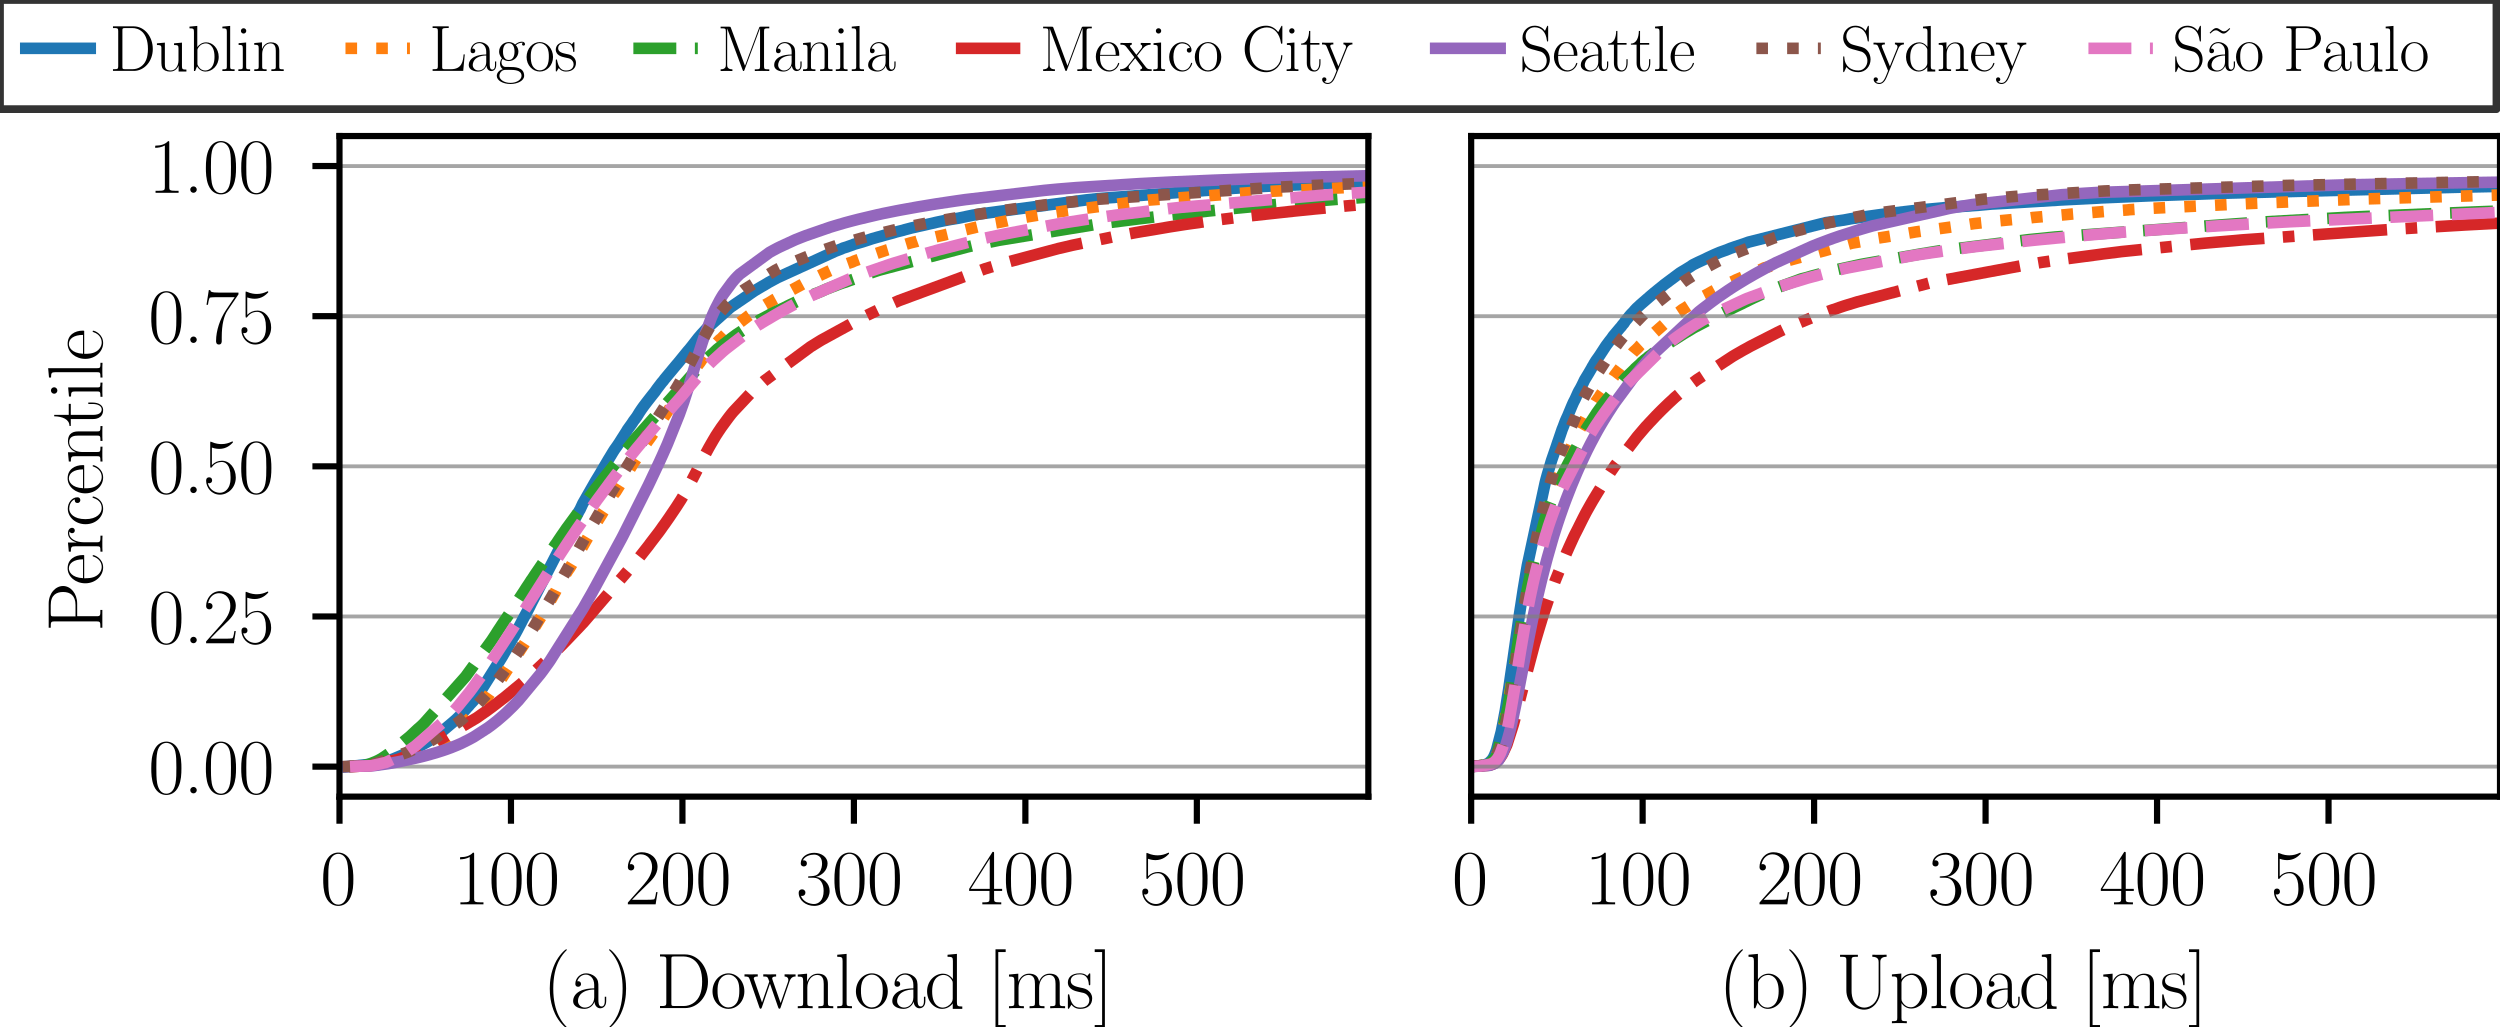 <?xml version="1.0" encoding="utf-8" standalone="no"?>
<!DOCTYPE svg PUBLIC "-//W3C//DTD SVG 1.1//EN"
  "http://www.w3.org/Graphics/SVG/1.1/DTD/svg11.dtd">
<svg xmlns:xlink="http://www.w3.org/1999/xlink" width="323.11pt" height="132.779pt" viewBox="0 0 323.11 132.779" xmlns="http://www.w3.org/2000/svg" version="1.1">
 <defs>
  <style type="text/css">*{stroke-linejoin: round; stroke-linecap: butt}</style>
 </defs>
 <g id="figure_1">
  <g id="patch_1">
   <path d="M -0 132.779 
L 323.11 132.779 
L 323.11 -0 
L -0 -0 
z
" style="fill: #ffffff"/>
  </g>
  <g id="axes_1">
   <g id="patch_2">
    <path d="M 43.877 102.961 
L 176.848 102.961 
L 176.848 17.579 
L 43.877 17.579 
z
" style="fill: #ffffff"/>
   </g>
   <g id="matplotlib.axis_1">
    <g id="xtick_1">
     <g id="line2d_1">
      <defs>
       <path id="mcd71f99df3" d="M 0 0 
L 0 3.5 
" style="stroke: #000000; stroke-width: 0.8"/>
      </defs>
      <g>
       <use xlink:href="#mcd71f99df3" x="43.877" y="102.961" style="stroke: #000000; stroke-width: 0.8"/>
      </g>
     </g>
     <g id="text_1">
      <!-- 0 -->
      <g transform="translate(41.386 116.879) scale(0.1 -0.1)">
       <defs>
        <path id="CMR17-30" d="M 2688 2025 
C 2688 2416 2682 3080 2413 3591 
C 2176 4039 1798 4198 1466 4198 
C 1158 4198 768 4058 525 3597 
C 269 3118 243 2524 243 2025 
C 243 1661 250 1106 448 619 
C 723 -39 1216 -128 1466 -128 
C 1760 -128 2208 -7 2470 600 
C 2662 1042 2688 1559 2688 2025 
z
M 1466 -26 
C 1056 -26 813 325 723 812 
C 653 1188 653 1738 653 2096 
C 653 2588 653 2997 736 3387 
C 858 3929 1216 4096 1466 4096 
C 1728 4096 2067 3923 2189 3400 
C 2272 3036 2278 2607 2278 2096 
C 2278 1680 2278 1169 2202 792 
C 2067 95 1690 -26 1466 -26 
z
" transform="scale(0.016)"/>
       </defs>
       <use xlink:href="#CMR17-30" transform="scale(0.996)"/>
      </g>
     </g>
    </g>
    <g id="xtick_2">
     <g id="line2d_2">
      <g>
       <use xlink:href="#mcd71f99df3" x="66.039" y="102.961" style="stroke: #000000; stroke-width: 0.8"/>
      </g>
     </g>
     <g id="text_2">
      <!-- 100 -->
      <g transform="translate(58.567 116.879) scale(0.1 -0.1)">
       <defs>
        <path id="CMR17-31" d="M 1702 4058 
C 1702 4192 1696 4192 1606 4192 
C 1357 3916 979 3827 621 3827 
C 602 3827 570 3827 563 3808 
C 557 3795 557 3782 557 3648 
C 755 3648 1088 3686 1344 3839 
L 1344 461 
C 1344 236 1331 160 781 160 
L 589 160 
L 589 0 
C 896 0 1216 0 1523 0 
C 1830 0 2150 0 2458 0 
L 2458 160 
L 2266 160 
C 1715 160 1702 230 1702 458 
L 1702 4058 
z
" transform="scale(0.016)"/>
       </defs>
       <use xlink:href="#CMR17-31" transform="scale(0.996)"/>
       <use xlink:href="#CMR17-30" transform="translate(45.69 0) scale(0.996)"/>
       <use xlink:href="#CMR17-30" transform="translate(91.381 0) scale(0.996)"/>
      </g>
     </g>
    </g>
    <g id="xtick_3">
     <g id="line2d_3">
      <g>
       <use xlink:href="#mcd71f99df3" x="88.201" y="102.961" style="stroke: #000000; stroke-width: 0.8"/>
      </g>
     </g>
     <g id="text_3">
      <!-- 200 -->
      <g transform="translate(80.729 116.879) scale(0.1 -0.1)">
       <defs>
        <path id="CMR17-32" d="M 2669 989 
L 2554 989 
C 2490 536 2438 459 2413 420 
C 2381 369 1920 369 1830 369 
L 602 369 
C 832 619 1280 1072 1824 1597 
C 2214 1967 2669 2402 2669 3035 
C 2669 3790 2067 4224 1395 4224 
C 691 4224 262 3604 262 3030 
C 262 2780 448 2748 525 2748 
C 589 2748 781 2787 781 3010 
C 781 3207 614 3264 525 3264 
C 486 3264 448 3258 422 3245 
C 544 3790 915 4058 1306 4058 
C 1862 4058 2227 3617 2227 3035 
C 2227 2479 1901 2000 1536 1584 
L 262 146 
L 262 0 
L 2515 0 
L 2669 989 
z
" transform="scale(0.016)"/>
       </defs>
       <use xlink:href="#CMR17-32" transform="scale(0.996)"/>
       <use xlink:href="#CMR17-30" transform="translate(45.69 0) scale(0.996)"/>
       <use xlink:href="#CMR17-30" transform="translate(91.381 0) scale(0.996)"/>
      </g>
     </g>
    </g>
    <g id="xtick_4">
     <g id="line2d_4">
      <g>
       <use xlink:href="#mcd71f99df3" x="110.362" y="102.961" style="stroke: #000000; stroke-width: 0.8"/>
      </g>
     </g>
     <g id="text_4">
      <!-- 300 -->
      <g transform="translate(102.89 116.879) scale(0.1 -0.1)">
       <defs>
        <path id="CMR17-33" d="M 1414 2157 
C 1984 2157 2234 1662 2234 1090 
C 2234 320 1824 25 1453 25 
C 1114 25 563 194 390 693 
C 422 680 454 680 486 680 
C 640 680 755 782 755 948 
C 755 1133 614 1216 486 1216 
C 378 1216 211 1165 211 926 
C 211 335 787 -128 1466 -128 
C 2176 -128 2720 430 2720 1085 
C 2720 1707 2208 2157 1600 2227 
C 2086 2328 2554 2756 2554 3329 
C 2554 3820 2048 4179 1472 4179 
C 890 4179 378 3829 378 3329 
C 378 3110 544 3072 627 3072 
C 762 3072 877 3155 877 3321 
C 877 3486 762 3569 627 3569 
C 602 3569 570 3569 544 3557 
C 730 3959 1235 4032 1459 4032 
C 1683 4032 2106 3925 2106 3320 
C 2106 3143 2080 2828 1862 2550 
C 1670 2304 1453 2304 1242 2284 
C 1210 2284 1062 2269 1037 2269 
C 992 2263 966 2257 966 2208 
C 966 2163 973 2157 1101 2157 
L 1414 2157 
z
" transform="scale(0.016)"/>
       </defs>
       <use xlink:href="#CMR17-33" transform="scale(0.996)"/>
       <use xlink:href="#CMR17-30" transform="translate(45.69 0) scale(0.996)"/>
       <use xlink:href="#CMR17-30" transform="translate(91.381 0) scale(0.996)"/>
      </g>
     </g>
    </g>
    <g id="xtick_5">
     <g id="line2d_5">
      <g>
       <use xlink:href="#mcd71f99df3" x="132.524" y="102.961" style="stroke: #000000; stroke-width: 0.8"/>
      </g>
     </g>
     <g id="text_5">
      <!-- 400 -->
      <g transform="translate(125.052 116.879) scale(0.1 -0.1)">
       <defs>
        <path id="CMR17-34" d="M 2150 4122 
C 2150 4256 2144 4256 2029 4256 
L 128 1254 
L 128 1088 
L 1779 1088 
L 1779 457 
C 1779 224 1766 160 1318 160 
L 1197 160 
L 1197 0 
C 1402 0 1747 0 1965 0 
C 2182 0 2528 0 2733 0 
L 2733 160 
L 2611 160 
C 2163 160 2150 224 2150 457 
L 2150 1088 
L 2803 1088 
L 2803 1254 
L 2150 1254 
L 2150 4122 
z
M 1798 3703 
L 1798 1254 
L 256 1254 
L 1798 3703 
z
" transform="scale(0.016)"/>
       </defs>
       <use xlink:href="#CMR17-34" transform="scale(0.996)"/>
       <use xlink:href="#CMR17-30" transform="translate(45.69 0) scale(0.996)"/>
       <use xlink:href="#CMR17-30" transform="translate(91.381 0) scale(0.996)"/>
      </g>
     </g>
    </g>
    <g id="xtick_6">
     <g id="line2d_6">
      <g>
       <use xlink:href="#mcd71f99df3" x="154.686" y="102.961" style="stroke: #000000; stroke-width: 0.8"/>
      </g>
     </g>
     <g id="text_6">
      <!-- 500 -->
      <g transform="translate(147.214 116.879) scale(0.1 -0.1)">
       <defs>
        <path id="CMR17-35" d="M 730 3692 
C 794 3666 1056 3584 1325 3584 
C 1920 3584 2246 3911 2432 4100 
C 2432 4157 2432 4192 2394 4192 
C 2387 4192 2374 4192 2323 4163 
C 2099 4058 1837 3973 1517 3973 
C 1325 3973 1037 3999 723 4139 
C 653 4171 640 4171 634 4171 
C 602 4171 595 4164 595 4037 
L 595 2203 
C 595 2089 595 2057 659 2057 
C 691 2057 704 2070 736 2114 
C 941 2401 1222 2522 1542 2522 
C 1766 2522 2246 2382 2246 1289 
C 2246 1085 2246 715 2054 421 
C 1894 159 1645 25 1370 25 
C 947 25 518 320 403 814 
C 429 807 480 795 506 795 
C 589 795 749 840 749 1038 
C 749 1210 627 1280 506 1280 
C 358 1280 262 1190 262 1011 
C 262 454 704 -128 1382 -128 
C 2042 -128 2669 440 2669 1264 
C 2669 2030 2170 2624 1549 2624 
C 1222 2624 947 2503 730 2274 
L 730 3692 
z
" transform="scale(0.016)"/>
       </defs>
       <use xlink:href="#CMR17-35" transform="scale(0.996)"/>
       <use xlink:href="#CMR17-30" transform="translate(45.69 0) scale(0.996)"/>
       <use xlink:href="#CMR17-30" transform="translate(91.381 0) scale(0.996)"/>
      </g>
     </g>
    </g>
    <g id="text_7">
     <!-- (a) Download [ms] -->
     <g transform="translate(70.138 130.288) scale(0.1 -0.1)">
      <defs>
       <path id="CMR17-28" d="M 1958 -1561 
C 1958 -1555 1958 -1542 1939 -1523 
C 1645 -1224 858 -407 858 1581 
C 858 3569 1632 4379 1946 4697 
C 1946 4704 1958 4717 1958 4736 
C 1958 4755 1939 4768 1914 4768 
C 1843 4768 1299 4296 986 3594 
C 666 2887 576 2199 576 1588 
C 576 1128 621 351 1005 -471 
C 1312 -1135 1837 -1600 1914 -1600 
C 1946 -1600 1958 -1587 1958 -1561 
z
" transform="scale(0.016)"/>
       <path id="CMR17-61" d="M 2304 1653 
C 2304 2072 2304 2294 2035 2543 
C 1798 2752 1523 2816 1306 2816 
C 800 2816 435 2407 435 1971 
C 435 1728 627 1728 666 1728 
C 749 1728 896 1778 896 1954 
C 896 2112 774 2181 666 2181 
C 640 2181 608 2174 589 2168 
C 723 2592 1069 2714 1293 2714 
C 1613 2714 1965 2429 1965 1885 
L 1965 1600 
C 1587 1600 1133 1549 774 1357 
C 371 1133 256 813 256 570 
C 256 77 832 -64 1171 -64 
C 1523 -64 1850 139 1990 511 
C 2003 233 2182 -18 2464 -18 
C 2598 -18 2938 70 2938 567 
L 2938 920 
L 2822 920 
L 2822 562 
C 2822 178 2650 128 2566 128 
C 2304 128 2304 458 2304 738 
L 2304 1653 
z
M 1965 870 
C 1965 317 1568 38 1216 38 
C 896 38 646 275 646 570 
C 646 761 730 1100 1101 1305 
C 1408 1478 1760 1504 1965 1504 
L 1965 870 
z
" transform="scale(0.016)"/>
       <path id="CMR17-29" d="M 1683 1581 
C 1683 2040 1638 2817 1254 3639 
C 947 4303 422 4768 346 4768 
C 326 4768 301 4761 301 4729 
C 301 4717 307 4710 314 4697 
C 621 4378 1402 3568 1402 1584 
C 1402 -407 627 -1217 314 -1537 
C 307 -1549 301 -1556 301 -1568 
C 301 -1600 326 -1600 346 -1600 
C 416 -1600 960 -1128 1274 -426 
C 1594 281 1683 969 1683 1581 
z
" transform="scale(0.016)"/>
       <path id="CMR17-44" d="M 333 4352 
L 333 4186 
C 774 4186 845 4186 845 3900 
L 845 452 
C 845 166 774 166 333 166 
L 333 0 
L 2368 0 
C 3398 0 4224 943 4224 2141 
C 4224 3346 3411 4352 2368 4352 
L 333 4352 
z
M 1523 166 
C 1267 166 1254 197 1254 414 
L 1254 3938 
C 1254 4155 1267 4186 1523 4186 
L 2240 4186 
C 2771 4186 3750 3874 3750 2141 
C 3750 1242 3488 879 3366 707 
C 3213 510 2848 166 2240 166 
L 1523 166 
z
" transform="scale(0.016)"/>
       <path id="CMR17-6f" d="M 2758 1356 
C 2758 2176 2163 2816 1466 2816 
C 768 2816 173 2176 173 1356 
C 173 551 768 -64 1466 -64 
C 2163 -64 2758 551 2758 1356 
z
M 1466 51 
C 1165 51 909 230 762 480 
C 602 767 582 1126 582 1408 
C 582 1677 595 2010 762 2298 
C 890 2509 1139 2714 1466 2714 
C 1754 2714 1997 2554 2150 2330 
C 2349 2029 2349 1607 2349 1408 
C 2349 1158 2336 775 2163 467 
C 1984 173 1709 51 1466 51 
z
" transform="scale(0.016)"/>
       <path id="CMR17-77" d="M 3725 2183 
C 3853 2560 4109 2560 4205 2560 
L 4205 2732 
C 4077 2732 3949 2732 3821 2732 
C 3699 2732 3424 2732 3315 2738 
L 3315 2560 
C 3514 2560 3622 2445 3622 2286 
C 3622 2241 3610 2184 3597 2140 
L 2995 407 
L 2342 2275 
C 2330 2319 2310 2370 2310 2395 
C 2310 2560 2528 2560 2630 2560 
L 2630 2738 
C 2483 2732 2214 2732 2061 2732 
C 1901 2732 1734 2732 1587 2738 
L 1587 2560 
C 1939 2560 1939 2547 2074 2149 
L 1485 451 
L 851 2281 
C 819 2363 819 2376 819 2395 
C 819 2560 1037 2560 1139 2560 
L 1139 2738 
C 986 2732 717 2732 557 2732 
C 416 2732 198 2732 64 2738 
L 64 2560 
C 346 2560 416 2541 486 2331 
L 1274 49 
C 1299 -33 1318 -52 1370 -52 
C 1414 -52 1440 -39 1472 56 
L 2131 1980 
L 2797 56 
C 2829 -39 2854 -52 2899 -52 
C 2950 -52 2970 -33 2995 50 
L 3725 2183 
z
" transform="scale(0.016)"/>
       <path id="CMR17-6e" d="M 2656 1933 
C 2656 2259 2592 2790 1837 2790 
C 1331 2790 1069 2400 973 2144 
L 966 2144 
L 966 2790 
L 211 2720 
L 211 2554 
C 589 2554 646 2515 646 2208 
L 646 428 
C 646 184 621 153 211 153 
L 211 -13 
C 365 0 646 0 813 0 
C 979 0 1267 0 1421 -13 
L 1421 153 
C 1011 153 986 178 986 428 
L 986 1658 
C 986 2247 1344 2688 1792 2688 
C 2266 2688 2317 2266 2317 1958 
L 2317 428 
C 2317 184 2291 153 1882 153 
L 1882 -13 
C 2035 0 2317 0 2483 0 
C 2650 0 2938 0 3091 -13 
L 3091 153 
C 2682 153 2656 178 2656 428 
L 2656 1933 
z
" transform="scale(0.016)"/>
       <path id="CMR17-6c" d="M 979 4396 
L 218 4326 
L 218 4160 
C 595 4160 653 4122 653 3817 
L 653 426 
C 653 184 627 153 218 153 
L 218 -13 
C 371 0 653 0 813 0 
C 979 0 1261 0 1414 -13 
L 1414 153 
C 1005 153 979 178 979 426 
L 979 4396 
z
" transform="scale(0.016)"/>
       <path id="CMR17-64" d="M 1869 4326 
L 1869 4160 
C 2246 4160 2304 4122 2304 3820 
L 2304 2345 
C 2278 2377 2016 2790 1498 2790 
C 845 2790 211 2208 211 1364 
C 211 525 806 -64 1434 -64 
C 1978 -64 2259 337 2291 380 
L 2291 -63 
L 3066 -63 
L 3066 128 
C 2688 128 2630 166 2630 473 
L 2630 4396 
L 1869 4326 
z
M 2291 755 
C 2291 563 2176 390 2029 262 
C 1811 70 1594 38 1472 38 
C 1286 38 621 134 621 1356 
C 621 2612 1363 2688 1530 2688 
C 1824 2688 2061 2522 2208 2291 
C 2291 2157 2291 2138 2291 2023 
L 2291 755 
z
" transform="scale(0.016)"/>
       <path id="CMR17-5b" d="M 1504 -1600 
L 1504 -1377 
L 902 -1377 
L 902 4544 
L 1504 4544 
L 1504 4767 
L 678 4767 
L 678 -1600 
L 1504 -1600 
z
" transform="scale(0.016)"/>
       <path id="CMR17-6d" d="M 4326 1933 
C 4326 2252 4269 2790 3507 2790 
C 3072 2790 2771 2496 2656 2151 
L 2650 2151 
C 2573 2676 2195 2790 1837 2790 
C 1331 2790 1069 2400 973 2144 
L 966 2144 
L 966 2790 
L 211 2720 
L 211 2554 
C 589 2554 646 2515 646 2208 
L 646 428 
C 646 184 621 153 211 153 
L 211 -13 
C 365 0 646 0 813 0 
C 979 0 1267 0 1421 -13 
L 1421 153 
C 1011 153 986 178 986 428 
L 986 1658 
C 986 2247 1344 2688 1792 2688 
C 2266 2688 2317 2266 2317 1958 
L 2317 428 
C 2317 184 2291 153 1882 153 
L 1882 -13 
C 2035 0 2317 0 2483 0 
C 2650 0 2938 0 3091 -13 
L 3091 153 
C 2682 153 2656 178 2656 428 
L 2656 1658 
C 2656 2247 3014 2688 3462 2688 
C 3936 2688 3987 2266 3987 1958 
L 3987 428 
C 3987 184 3962 153 3552 153 
L 3552 -13 
C 3706 0 3987 0 4154 0 
C 4320 0 4608 0 4762 -13 
L 4762 153 
C 4352 153 4326 178 4326 428 
L 4326 1933 
z
" transform="scale(0.016)"/>
       <path id="CMR17-73" d="M 1978 2697 
C 1978 2813 1971 2819 1933 2819 
C 1907 2819 1901 2813 1824 2717 
C 1805 2691 1747 2626 1728 2601 
C 1523 2819 1235 2819 1126 2819 
C 416 2819 160 2447 160 2076 
C 160 1498 813 1365 998 1325 
C 1402 1243 1542 1217 1677 1101 
C 1760 1025 1901 884 1901 654 
C 1901 384 1747 38 1158 38 
C 602 38 403 460 288 1021 
C 269 1110 269 1117 218 1117 
C 166 1117 160 1110 160 983 
L 160 63 
C 160 -51 166 -58 205 -58 
C 237 -58 243 -51 275 0 
C 314 57 410 211 448 276 
C 576 103 800 -64 1158 -64 
C 1792 -64 2131 283 2131 784 
C 2131 1112 1958 1285 1875 1362 
C 1683 1561 1459 1606 1190 1657 
C 838 1735 390 1825 390 2217 
C 390 2383 480 2737 1126 2737 
C 1811 2737 1850 2094 1862 1888 
C 1869 1856 1901 1849 1920 1849 
C 1978 1849 1978 1869 1978 1978 
L 1978 2697 
z
" transform="scale(0.016)"/>
       <path id="CMR17-5d" d="M 915 4767 
L 90 4767 
L 90 4544 
L 691 4544 
L 691 -1377 
L 90 -1377 
L 90 -1600 
L 915 -1600 
L 915 4767 
z
" transform="scale(0.016)"/>
      </defs>
      <use xlink:href="#CMR17-28" transform="scale(0.996)"/>
      <use xlink:href="#CMR17-61" transform="translate(35.281 0) scale(0.996)"/>
      <use xlink:href="#CMR17-29" transform="translate(80.971 0) scale(0.996)"/>
      <use xlink:href="#CMR17-44" transform="translate(146.328 0) scale(0.996)"/>
      <use xlink:href="#CMR17-6f" transform="translate(216.722 0) scale(0.996)"/>
      <use xlink:href="#CMR17-77" transform="translate(259.81 0) scale(0.996)"/>
      <use xlink:href="#CMR17-6e" transform="translate(326.319 0) scale(0.996)"/>
      <use xlink:href="#CMR17-6c" transform="translate(377.215 0) scale(0.996)"/>
      <use xlink:href="#CMR17-6f" transform="translate(402.086 0) scale(0.996)"/>
      <use xlink:href="#CMR17-61" transform="translate(447.776 0) scale(0.996)"/>
      <use xlink:href="#CMR17-64" transform="translate(493.467 0) scale(0.996)"/>
      <use xlink:href="#CMR17-5b" transform="translate(574.438 0) scale(0.996)"/>
      <use xlink:href="#CMR17-6d" transform="translate(599.309 0) scale(0.996)"/>
      <use xlink:href="#CMR17-73" transform="translate(676.229 0) scale(0.996)"/>
      <use xlink:href="#CMR17-5d" transform="translate(712.03 0) scale(0.996)"/>
     </g>
    </g>
   </g>
   <g id="matplotlib.axis_2">
    <g id="ytick_1">
     <g id="line2d_7">
      <path d="M 43.877 99.08 
L 176.848 99.08 
" clip-path="url(#p9e520366a0)" style="fill: none; stroke: #808080; stroke-opacity: 0.7; stroke-width: 0.5; stroke-linecap: square"/>
     </g>
     <g id="line2d_8">
      <defs>
       <path id="ma6c7e2a173" d="M 0 0 
L -3.5 0 
" style="stroke: #000000; stroke-width: 0.8"/>
      </defs>
      <g>
       <use xlink:href="#ma6c7e2a173" x="43.877" y="99.08" style="stroke: #000000; stroke-width: 0.8"/>
      </g>
     </g>
     <g id="text_8">
      <!-- 0.00 -->
      <g transform="translate(19.165 102.539) scale(0.1 -0.1)">
       <defs>
        <path id="CMR17-2e" d="M 1062 261 
C 1062 420 934 522 800 522 
C 672 522 538 420 538 261 
C 538 102 666 0 800 0 
C 928 0 1062 102 1062 261 
z
" transform="scale(0.016)"/>
       </defs>
       <use xlink:href="#CMR17-30" transform="scale(0.996)"/>
       <use xlink:href="#CMR17-2e" transform="translate(45.69 0) scale(0.996)"/>
       <use xlink:href="#CMR17-30" transform="translate(70.562 0) scale(0.996)"/>
       <use xlink:href="#CMR17-30" transform="translate(116.252 0) scale(0.996)"/>
      </g>
     </g>
    </g>
    <g id="ytick_2">
     <g id="line2d_9">
      <path d="M 43.877 79.675 
L 176.848 79.675 
" clip-path="url(#p9e520366a0)" style="fill: none; stroke: #808080; stroke-opacity: 0.7; stroke-width: 0.5; stroke-linecap: square"/>
     </g>
     <g id="line2d_10">
      <g>
       <use xlink:href="#ma6c7e2a173" x="43.877" y="79.675" style="stroke: #000000; stroke-width: 0.8"/>
      </g>
     </g>
     <g id="text_9">
      <!-- 0.25 -->
      <g transform="translate(19.165 83.134) scale(0.1 -0.1)">
       <use xlink:href="#CMR17-30" transform="scale(0.996)"/>
       <use xlink:href="#CMR17-2e" transform="translate(45.69 0) scale(0.996)"/>
       <use xlink:href="#CMR17-32" transform="translate(70.562 0) scale(0.996)"/>
       <use xlink:href="#CMR17-35" transform="translate(116.252 0) scale(0.996)"/>
      </g>
     </g>
    </g>
    <g id="ytick_3">
     <g id="line2d_11">
      <path d="M 43.877 60.27 
L 176.848 60.27 
" clip-path="url(#p9e520366a0)" style="fill: none; stroke: #808080; stroke-opacity: 0.7; stroke-width: 0.5; stroke-linecap: square"/>
     </g>
     <g id="line2d_12">
      <g>
       <use xlink:href="#ma6c7e2a173" x="43.877" y="60.27" style="stroke: #000000; stroke-width: 0.8"/>
      </g>
     </g>
     <g id="text_10">
      <!-- 0.50 -->
      <g transform="translate(19.165 63.729) scale(0.1 -0.1)">
       <use xlink:href="#CMR17-30" transform="scale(0.996)"/>
       <use xlink:href="#CMR17-2e" transform="translate(45.69 0) scale(0.996)"/>
       <use xlink:href="#CMR17-35" transform="translate(70.562 0) scale(0.996)"/>
       <use xlink:href="#CMR17-30" transform="translate(116.252 0) scale(0.996)"/>
      </g>
     </g>
    </g>
    <g id="ytick_4">
     <g id="line2d_13">
      <path d="M 43.877 40.865 
L 176.848 40.865 
" clip-path="url(#p9e520366a0)" style="fill: none; stroke: #808080; stroke-opacity: 0.7; stroke-width: 0.5; stroke-linecap: square"/>
     </g>
     <g id="line2d_14">
      <g>
       <use xlink:href="#ma6c7e2a173" x="43.877" y="40.865" style="stroke: #000000; stroke-width: 0.8"/>
      </g>
     </g>
     <g id="text_11">
      <!-- 0.75 -->
      <g transform="translate(19.165 44.324) scale(0.1 -0.1)">
       <defs>
        <path id="CMR17-37" d="M 2886 3941 
L 2886 4081 
L 1382 4081 
C 634 4081 621 4165 595 4288 
L 480 4288 
L 294 3094 
L 410 3094 
C 429 3215 474 3540 550 3661 
C 589 3712 1062 3712 1171 3712 
L 2579 3712 
L 1869 2661 
C 1395 1954 1069 999 1069 165 
C 1069 89 1069 -128 1299 -128 
C 1530 -128 1530 89 1530 171 
L 1530 465 
C 1530 1508 1709 2196 2003 2636 
L 2886 3941 
z
" transform="scale(0.016)"/>
       </defs>
       <use xlink:href="#CMR17-30" transform="scale(0.996)"/>
       <use xlink:href="#CMR17-2e" transform="translate(45.69 0) scale(0.996)"/>
       <use xlink:href="#CMR17-37" transform="translate(70.562 0) scale(0.996)"/>
       <use xlink:href="#CMR17-35" transform="translate(116.252 0) scale(0.996)"/>
      </g>
     </g>
    </g>
    <g id="ytick_5">
     <g id="line2d_15">
      <path d="M 43.877 21.46 
L 176.848 21.46 
" clip-path="url(#p9e520366a0)" style="fill: none; stroke: #808080; stroke-opacity: 0.7; stroke-width: 0.5; stroke-linecap: square"/>
     </g>
     <g id="line2d_16">
      <g>
       <use xlink:href="#ma6c7e2a173" x="43.877" y="21.46" style="stroke: #000000; stroke-width: 0.8"/>
      </g>
     </g>
     <g id="text_12">
      <!-- 1.00 -->
      <g transform="translate(19.165 24.919) scale(0.1 -0.1)">
       <use xlink:href="#CMR17-31" transform="scale(0.996)"/>
       <use xlink:href="#CMR17-2e" transform="translate(45.69 0) scale(0.996)"/>
       <use xlink:href="#CMR17-30" transform="translate(70.562 0) scale(0.996)"/>
       <use xlink:href="#CMR17-30" transform="translate(116.252 0) scale(0.996)"/>
      </g>
     </g>
    </g>
    <g id="text_13">
     <!-- Percentile -->
     <g transform="translate(13.228 81.662) rotate(-90) scale(0.1 -0.1)">
      <defs>
       <path id="CMR17-50" d="M 1267 2042 
L 2291 2042 
C 3117 2042 3718 2578 3718 3184 
C 3718 3791 3130 4352 2291 4352 
L 333 4352 
L 333 4186 
C 774 4186 845 4186 845 3899 
L 845 446 
C 845 160 774 160 333 160 
L 333 0 
C 518 0 858 0 1056 0 
C 1254 0 1594 0 1779 0 
L 1779 160 
C 1338 160 1267 160 1267 446 
L 1267 2042 
z
M 1254 2176 
L 1254 3938 
C 1254 4155 1267 4186 1523 4186 
L 2170 4186 
C 2995 4186 3232 3714 3232 3184 
C 3232 2604 2950 2176 2170 2176 
L 1254 2176 
z
" transform="scale(0.016)"/>
       <path id="CMR17-65" d="M 2438 1472 
C 2464 1498 2464 1511 2464 1576 
C 2464 2238 2118 2816 1389 2816 
C 710 2816 173 2169 173 1383 
C 173 551 781 -64 1459 -64 
C 2176 -64 2458 607 2458 740 
C 2458 784 2419 784 2406 784 
C 2362 784 2355 771 2330 696 
C 2189 265 1837 51 1504 51 
C 1229 51 954 203 781 480 
C 582 803 582 1176 582 1472 
L 2438 1472 
z
M 589 1568 
C 634 2505 1126 2714 1382 2714 
C 1818 2714 2112 2297 2118 1568 
L 589 1568 
z
" transform="scale(0.016)"/>
       <path id="CMR17-72" d="M 960 1497 
C 960 2112 1222 2688 1702 2688 
C 1747 2688 1792 2682 1837 2662 
C 1837 2662 1696 2617 1696 2452 
C 1696 2298 1818 2234 1914 2234 
C 1990 2234 2131 2279 2131 2458 
C 2131 2663 1926 2790 1709 2790 
C 1222 2790 1011 2317 947 2093 
L 941 2093 
L 941 2790 
L 198 2720 
L 198 2554 
C 576 2554 634 2515 634 2208 
L 634 428 
C 634 184 608 153 198 153 
L 198 -13 
C 352 0 646 0 813 0 
C 998 0 1325 0 1498 -13 
L 1498 153 
C 1037 153 960 153 960 440 
L 960 1497 
z
" transform="scale(0.016)"/>
       <path id="CMR17-63" d="M 2234 2240 
C 2112 2240 1933 2240 1933 2017 
C 1933 1838 2080 1787 2163 1787 
C 2208 1787 2394 1807 2394 2024 
C 2394 2467 1958 2803 1466 2803 
C 787 2803 211 2178 211 1363 
C 211 516 813 -64 1466 -64 
C 2259 -64 2458 677 2458 748 
C 2458 774 2451 793 2406 793 
C 2362 793 2355 787 2330 703 
C 2163 180 1798 51 1523 51 
C 1114 51 621 427 621 1369 
C 621 2338 1094 2688 1472 2688 
C 1722 2688 2093 2573 2234 2240 
z
" transform="scale(0.016)"/>
       <path id="CMR17-74" d="M 966 2560 
L 1862 2560 
L 1862 2725 
L 966 2725 
L 966 3904 
L 851 3904 
C 838 3245 614 2668 70 2668 
L 70 2560 
L 627 2560 
L 627 771 
C 627 650 627 -64 1370 -64 
C 1747 -64 1965 306 1965 777 
L 1965 1140 
L 1850 1140 
L 1850 783 
C 1850 344 1677 51 1408 51 
C 1222 51 966 178 966 758 
L 966 2560 
z
" transform="scale(0.016)"/>
       <path id="CMR17-69" d="M 992 3909 
C 992 4049 877 4170 730 4170 
C 589 4170 467 4056 467 3909 
C 467 3769 582 3648 730 3648 
C 870 3648 992 3763 992 3909 
z
M 243 2706 
L 243 2541 
C 602 2541 653 2502 653 2197 
L 653 427 
C 653 184 627 153 218 153 
L 218 -13 
C 371 0 646 0 806 0 
C 960 0 1222 0 1370 -13 
L 1370 153 
C 992 153 979 191 979 420 
L 979 2776 
L 243 2706 
z
" transform="scale(0.016)"/>
      </defs>
      <use xlink:href="#CMR17-50" transform="scale(0.996)"/>
      <use xlink:href="#CMR17-65" transform="translate(59.984 0) scale(0.996)"/>
      <use xlink:href="#CMR17-72" transform="translate(100.47 0) scale(0.996)"/>
      <use xlink:href="#CMR17-63" transform="translate(135.75 0) scale(0.996)"/>
      <use xlink:href="#CMR17-65" transform="translate(176.236 0) scale(0.996)"/>
      <use xlink:href="#CMR17-6e" transform="translate(216.722 0) scale(0.996)"/>
      <use xlink:href="#CMR17-74" transform="translate(265.015 0) scale(0.996)"/>
      <use xlink:href="#CMR17-69" transform="translate(300.295 0) scale(0.996)"/>
      <use xlink:href="#CMR17-6c" transform="translate(325.166 0) scale(0.996)"/>
      <use xlink:href="#CMR17-65" transform="translate(350.037 0) scale(0.996)"/>
     </g>
    </g>
   </g>
   <g id="line2d_17">
    <path d="M 44.945 99.078 
L 48.808 98.678 
L 48.936 98.633 
L 50.134 98.339 
L 50.406 98.25 
L 50.918 98.054 
L 51.709 97.718 
L 52.08 97.558 
L 52.721 97.231 
L 53.142 97.051 
L 53.759 96.722 
L 54.095 96.517 
L 54.459 96.317 
L 55.116 95.956 
L 55.432 95.763 
L 55.575 95.646 
L 55.842 95.476 
L 56.496 95.045 
L 56.673 94.888 
L 56.879 94.741 
L 58.518 93.36 
L 58.699 93.204 
L 58.927 93.006 
L 59.163 92.779 
L 59.291 92.654 
L 59.465 92.481 
L 59.598 92.321 
L 59.882 92.019 
L 60.201 91.664 
L 60.367 91.466 
L 60.594 91.228 
L 60.727 91.063 
L 61.173 90.59 
L 61.422 90.284 
L 61.557 90.106 
L 61.781 89.817 
L 61.916 89.643 
L 64.584 85.398 
L 64.914 84.866 
L 65.161 84.436 
L 65.305 84.184 
L 65.745 83.45 
L 65.894 83.17 
L 66.325 82.379 
L 66.442 82.216 
L 66.879 81.415 
L 67.361 80.483 
L 67.594 80.036 
L 67.719 79.803 
L 68.152 79.01 
L 68.423 78.49 
L 68.678 77.961 
L 73.606 68.391 
L 73.736 68.099 
L 73.93 67.763 
L 74.04 67.573 
L 74.497 66.717 
L 74.598 66.531 
L 74.834 66.067 
L 74.974 65.837 
L 75.321 65.087 
L 76.966 62.207 
L 77.063 62.046 
L 77.282 61.686 
L 77.424 61.456 
L 78.666 59.34 
L 78.776 59.166 
L 79.228 58.417 
L 79.424 58.108 
L 79.644 57.802 
L 79.781 57.609 
L 80.061 57.191 
L 80.203 56.964 
L 80.399 56.655 
L 80.971 55.755 
L 81.115 55.509 
L 81.571 54.877 
L 81.7 54.694 
L 81.886 54.405 
L 81.994 54.264 
L 82.169 54.029 
L 82.311 53.834 
L 82.51 53.51 
L 82.605 53.351 
L 82.9 52.908 
L 83.007 52.756 
L 83.186 52.506 
L 83.36 52.276 
L 83.533 52.049 
L 83.755 51.762 
L 84.141 51.269 
L 84.374 50.973 
L 84.506 50.81 
L 84.642 50.641 
L 84.91 50.259 
L 85.037 50.09 
L 85.345 49.685 
L 85.519 49.458 
L 85.727 49.22 
L 85.882 49.008 
L 87.227 47.39 
L 87.36 47.232 
L 87.687 46.849 
L 88.808 45.474 
L 88.937 45.318 
L 89.12 45.114 
L 89.252 44.947 
L 89.385 44.784 
L 90.249 43.674 
L 90.453 43.439 
L 90.619 43.242 
L 91.059 42.77 
L 91.191 42.616 
L 91.376 42.428 
L 94.273 39.833 
L 94.481 39.667 
L 96.266 38.452 
L 96.587 38.235 
L 96.71 38.143 
L 96.953 37.971 
L 97.305 37.731 
L 97.499 37.599 
L 97.656 37.503 
L 98.498 37.004 
L 98.815 36.828 
L 98.951 36.742 
L 99.352 36.5 
L 99.493 36.425 
L 100.464 35.896 
L 107.956 32.47 
L 108.71 32.183 
L 108.954 32.067 
L 109.468 31.911 
L 109.667 31.834 
L 110.184 31.656 
L 110.368 31.575 
L 110.838 31.443 
L 111.492 31.255 
L 112.271 31.003 
L 112.681 30.863 
L 113.479 30.635 
L 113.756 30.564 
L 114.321 30.4 
L 115.379 30.118 
L 115.837 29.975 
L 116.714 29.76 
L 116.927 29.693 
L 117.794 29.465 
L 118.799 29.235 
L 118.929 29.208 
L 119.455 29.092 
L 121.073 28.719 
L 122.074 28.511 
L 122.778 28.38 
L 122.874 28.363 
L 123.884 28.199 
L 124.921 27.977 
L 125.726 27.812 
L 126.701 27.646 
L 140.398 25.834 
L 141.925 25.668 
L 161.398 24.192 
L 165.789 23.974 
L 176.86 23.468 
L 176.86 23.468 
" clip-path="url(#p9e520366a0)" style="fill: none; stroke: #1f77b4; stroke-width: 1.5; stroke-linecap: square"/>
   </g>
   <g id="line2d_18">
    <path d="M 45.242 99.077 
L 48.139 98.957 
L 51.648 98.33 
L 51.878 98.272 
L 53.446 97.842 
L 53.956 97.692 
L 54.115 97.61 
L 56.632 96.451 
L 56.977 96.208 
L 57.36 95.93 
L 57.843 95.561 
L 60.312 93.24 
L 60.44 93.105 
L 60.594 92.933 
L 61.045 92.4 
L 61.226 92.198 
L 61.381 92.014 
L 61.558 91.82 
L 62.284 90.983 
L 62.42 90.825 
L 62.777 90.383 
L 62.885 90.228 
L 63.225 89.748 
L 63.399 89.493 
L 63.522 89.338 
L 63.947 88.843 
L 64.301 88.41 
L 64.494 88.158 
L 64.645 87.945 
L 64.875 87.626 
L 68.24 82.491 
L 68.505 81.997 
L 68.615 81.801 
L 69.052 81.157 
L 69.283 80.773 
L 70.542 78.73 
L 71.245 77.448 
L 71.418 77.132 
L 71.744 76.567 
L 71.906 76.227 
L 72.287 75.542 
L 72.412 75.337 
L 72.644 75.004 
L 72.789 74.793 
L 73.061 74.272 
L 73.246 73.976 
L 73.372 73.768 
L 73.597 73.455 
L 73.723 73.253 
L 74.229 72.401 
L 74.353 72.226 
L 74.71 71.588 
L 74.79 71.444 
L 74.932 71.234 
L 75.128 70.941 
L 75.264 70.721 
L 75.504 70.294 
L 75.658 70.016 
L 77.014 67.686 
L 77.106 67.539 
L 77.77 66.48 
L 77.924 66.205 
L 78.024 66.055 
L 78.182 65.751 
L 79.227 64.021 
L 79.336 63.86 
L 79.574 63.57 
L 80.167 62.604 
L 80.509 62.01 
L 80.795 61.562 
L 81.09 61.085 
L 81.212 60.915 
L 81.359 60.705 
L 81.448 60.555 
L 81.565 60.365 
L 81.753 60.022 
L 81.842 59.879 
L 82.013 59.63 
L 82.174 59.411 
L 82.312 59.2 
L 82.425 59.042 
L 82.666 58.699 
L 82.814 58.448 
L 83.003 58.149 
L 83.464 57.397 
L 83.551 57.256 
L 83.758 56.955 
L 83.884 56.794 
L 84.22 56.32 
L 88.166 50.334 
L 88.338 50.073 
L 90.245 47.131 
L 90.393 46.956 
L 90.548 46.733 
L 90.756 46.42 
L 91.141 45.919 
L 91.315 45.72 
L 91.466 45.556 
L 91.604 45.39 
L 91.771 45.232 
L 91.879 45.106 
L 91.999 44.974 
L 92.301 44.64 
L 92.458 44.482 
L 93.024 43.9 
L 93.221 43.753 
L 93.491 43.475 
L 93.763 43.191 
L 94.083 42.875 
L 96.805 40.768 
L 97.078 40.583 
L 97.191 40.504 
L 97.403 40.343 
L 97.518 40.267 
L 98.059 39.907 
L 98.559 39.623 
L 98.669 39.535 
L 98.921 39.383 
L 99.339 39.158 
L 100.094 38.692 
L 104.093 36.523 
L 104.811 36.172 
L 104.931 36.096 
L 105.672 35.739 
L 107.008 35.101 
L 108.004 34.656 
L 109.279 34.161 
L 109.657 34.026 
L 110.135 33.868 
L 110.426 33.731 
L 110.893 33.564 
L 111.129 33.479 
L 114.679 32.291 
L 115.221 32.13 
L 117.682 31.389 
L 118.512 31.19 
L 118.721 31.117 
L 120.324 30.76 
L 121.203 30.552 
L 122.086 30.362 
L 122.224 30.318 
L 126.634 29.255 
L 127.136 29.123 
L 127.794 28.98 
L 128.985 28.766 
L 130.155 28.535 
L 130.886 28.362 
L 131.042 28.336 
L 132.85 28.02 
L 134.272 27.786 
L 135.092 27.66 
L 136.227 27.481 
L 136.339 27.464 
L 137.8 27.244 
L 147.184 26.023 
L 148.583 25.854 
L 162.97 24.791 
L 177.009 24.092 
L 177.009 24.092 
" clip-path="url(#p9e520366a0)" style="fill: none; stroke-dasharray: 1.5,2.475; stroke-dashoffset: 0; stroke: #ff7f0e; stroke-width: 1.5"/>
   </g>
   <g id="line2d_19">
    <path d="M 45.099 99.079 
L 46.979 98.957 
L 47.724 98.761 
L 48.577 98.42 
L 48.964 98.237 
L 49.102 98.157 
L 49.361 98.016 
L 49.506 97.915 
L 49.906 97.651 
L 50.014 97.57 
L 50.26 97.393 
L 50.475 97.252 
L 50.663 97.103 
L 50.774 97.017 
L 51.243 96.634 
L 51.649 96.284 
L 52.345 95.695 
L 52.498 95.572 
L 52.967 95.189 
L 54.012 94.207 
L 54.175 94.073 
L 54.46 93.818 
L 54.753 93.532 
L 54.864 93.416 
L 60.188 87.429 
L 60.299 87.272 
L 61.097 86.175 
L 61.22 86.005 
L 61.425 85.711 
L 61.576 85.502 
L 62.477 84.234 
L 62.601 84.065 
L 62.797 83.801 
L 63.394 82.984 
L 63.537 82.785 
L 63.936 82.179 
L 64.086 81.948 
L 64.313 81.583 
L 64.416 81.427 
L 64.526 81.262 
L 64.907 80.681 
L 66.23 78.724 
L 66.421 78.424 
L 66.531 78.249 
L 66.612 78.12 
L 66.723 77.941 
L 66.939 77.62 
L 67.796 76.313 
L 68.019 75.961 
L 68.428 75.35 
L 68.651 74.996 
L 68.806 74.785 
L 69.025 74.444 
L 69.128 74.288 
L 70.339 72.513 
L 70.456 72.336 
L 70.659 72.053 
L 71.146 71.355 
L 71.367 71.007 
L 71.459 70.86 
L 71.569 70.706 
L 71.719 70.475 
L 71.829 70.328 
L 71.946 70.167 
L 72.164 69.831 
L 72.586 69.205 
L 72.79 68.916 
L 73.244 68.254 
L 73.385 68.067 
L 74.147 67.027 
L 74.26 66.874 
L 74.459 66.601 
L 75.024 65.818 
L 75.233 65.512 
L 75.351 65.344 
L 75.553 65.064 
L 75.679 64.892 
L 76.299 64.05 
L 76.44 63.864 
L 76.709 63.499 
L 76.908 63.228 
L 77.173 62.897 
L 77.362 62.661 
L 78.197 61.583 
L 78.721 60.936 
L 79.068 60.508 
L 79.263 60.251 
L 79.414 60.057 
L 79.914 59.451 
L 80.37 58.871 
L 80.572 58.591 
L 81.06 58.003 
L 81.41 57.573 
L 81.599 57.333 
L 81.897 56.946 
L 82.378 56.366 
L 82.523 56.216 
L 82.697 56.024 
L 82.924 55.774 
L 83.035 55.646 
L 88.699 49.286 
L 88.834 49.135 
L 88.983 48.963 
L 89.154 48.772 
L 89.283 48.628 
L 89.532 48.332 
L 89.712 48.123 
L 90.289 47.506 
L 90.4 47.388 
L 90.775 46.984 
L 90.926 46.811 
L 91.265 46.468 
L 91.481 46.245 
L 91.64 46.102 
L 92.209 45.596 
L 92.515 45.306 
L 92.728 45.11 
L 93.246 44.707 
L 93.521 44.489 
L 93.743 44.338 
L 94.04 44.095 
L 94.555 43.691 
L 94.722 43.565 
L 95.18 43.227 
L 95.437 43.061 
L 95.547 42.987 
L 95.952 42.722 
L 96.127 42.605 
L 96.365 42.456 
L 96.722 42.23 
L 97.01 42.048 
L 97.149 41.969 
L 97.629 41.676 
L 97.74 41.621 
L 98.331 41.279 
L 98.682 41.099 
L 98.792 41.043 
L 99.459 40.681 
L 99.658 40.569 
L 100.704 40.069 
L 100.885 39.982 
L 101.228 39.833 
L 101.772 39.555 
L 102.197 39.348 
L 102.543 39.188 
L 102.817 39.053 
L 103.543 38.698 
L 103.916 38.535 
L 104.327 38.37 
L 104.502 38.296 
L 105.001 38.1 
L 105.705 37.833 
L 105.872 37.771 
L 106.268 37.605 
L 106.448 37.519 
L 106.822 37.354 
L 107.577 37.067 
L 108.197 36.834 
L 108.327 36.778 
L 108.894 36.577 
L 109.272 36.461 
L 109.756 36.283 
L 110.559 36.005 
L 110.684 35.965 
L 111.055 35.823 
L 111.505 35.647 
L 111.639 35.588 
L 113.251 35.043 
L 113.634 34.918 
L 125.064 31.906 
L 125.777 31.74 
L 125.93 31.7 
L 126.297 31.624 
L 127.23 31.43 
L 128.314 31.221 
L 129.087 31.06 
L 141.703 28.993 
L 142.888 28.832 
L 143.195 28.79 
L 146.707 28.349 
L 147.069 28.301 
L 149.627 27.99 
L 150.198 27.917 
L 154.049 27.497 
L 158.893 26.998 
L 162.195 26.682 
L 162.507 26.655 
L 165.691 26.367 
L 165.829 26.355 
L 167.393 26.202 
L 168.074 26.145 
L 172.479 25.789 
L 175.94 25.54 
L 176.811 25.486 
L 176.857 25.486 
L 176.857 25.486 
" clip-path="url(#p9e520366a0)" style="fill: none; stroke-dasharray: 5.55,2.4; stroke-dashoffset: 0; stroke: #2ca02c; stroke-width: 1.5"/>
   </g>
   <g id="line2d_20">
    <path d="M 45.079 99.079 
L 47.811 98.964 
L 51.346 98.179 
L 51.951 97.962 
L 52.398 97.807 
L 53.113 97.53 
L 53.964 97.172 
L 54.754 96.798 
L 55.01 96.674 
L 61.632 92.767 
L 62.019 92.493 
L 62.21 92.356 
L 62.47 92.176 
L 62.615 92.075 
L 62.846 91.918 
L 63.645 91.334 
L 64.1 90.983 
L 64.735 90.493 
L 64.917 90.354 
L 65.139 90.189 
L 67.333 88.38 
L 67.944 87.851 
L 68.142 87.656 
L 68.85 87.017 
L 70.677 85.307 
L 70.883 85.114 
L 71.093 84.916 
L 71.258 84.748 
L 71.46 84.552 
L 72.824 83.163 
L 72.963 83.018 
L 73.183 82.794 
L 75.01 80.877 
L 75.176 80.695 
L 75.396 80.468 
L 82.477 72.217 
L 82.588 72.089 
L 83.879 70.448 
L 83.989 70.291 
L 84.159 70.066 
L 85.19 68.721 
L 85.503 68.283 
L 85.646 68.074 
L 85.757 67.921 
L 85.92 67.7 
L 86.496 66.874 
L 86.845 66.355 
L 87.345 65.615 
L 87.456 65.447 
L 87.859 64.819 
L 87.97 64.649 
L 88.304 64.099 
L 88.54 63.686 
L 88.813 63.207 
L 88.924 63.008 
L 89.154 62.577 
L 89.265 62.362 
L 90.039 60.873 
L 90.236 60.48 
L 90.347 60.253 
L 90.558 59.844 
L 90.752 59.475 
L 90.869 59.247 
L 90.98 59.04 
L 91.614 57.868 
L 91.722 57.679 
L 91.833 57.483 
L 92.068 57.076 
L 92.155 56.924 
L 92.382 56.542 
L 92.493 56.351 
L 92.865 55.777 
L 93.008 55.569 
L 93.214 55.258 
L 93.949 54.251 
L 94.11 54.035 
L 94.234 53.87 
L 94.511 53.513 
L 94.715 53.269 
L 94.826 53.144 
L 96.981 50.851 
L 97.152 50.687 
L 97.901 50.001 
L 98.336 49.624 
L 98.652 49.345 
L 98.825 49.192 
L 104.738 44.831 
L 105.482 44.369 
L 105.807 44.167 
L 106.162 43.95 
L 111.622 40.961 
L 111.965 40.793 
L 113.393 40.105 
L 113.791 39.928 
L 113.903 39.881 
L 114.497 39.596 
L 114.608 39.552 
L 115.563 39.134 
L 115.937 38.965 
L 116.178 38.858 
L 127.297 34.745 
L 127.907 34.556 
L 128.104 34.499 
L 128.718 34.317 
L 129.18 34.182 
L 130.061 33.925 
L 130.259 33.868 
L 136.795 32.118 
L 137.508 31.956 
L 137.69 31.913 
L 138.386 31.748 
L 138.574 31.702 
L 143.883 30.603 
L 144.653 30.468 
L 145.539 30.301 
L 145.649 30.276 
L 146.814 30.058 
L 147.706 29.905 
L 149.485 29.612 
L 150.659 29.411 
L 151.23 29.313 
L 153.068 29.026 
L 153.237 29 
L 156.151 28.586 
L 156.316 28.564 
L 157.781 28.369 
L 158.061 28.336 
L 160.961 27.97 
L 161.128 27.946 
L 167.31 27.274 
L 169.994 27.002 
L 170.26 26.978 
L 171.873 26.83 
L 172.306 26.784 
L 174.035 26.614 
L 176.849 26.372 
L 176.849 26.372 
" clip-path="url(#p9e520366a0)" style="fill: none; stroke-dasharray: 9.6,2.4,1.5,2.4; stroke-dashoffset: 0; stroke: #d62728; stroke-width: 1.5"/>
   </g>
   <g id="line2d_21">
    <path d="M 44.976 99.08 
L 48.245 98.966 
L 50.081 98.714 
L 50.315 98.673 
L 51.144 98.523 
L 51.254 98.503 
L 52.028 98.349 
L 53.334 98.07 
L 54.107 97.892 
L 54.694 97.749 
L 54.971 97.676 
L 55.591 97.505 
L 55.79 97.444 
L 56.307 97.3 
L 57.207 97.014 
L 57.318 96.977 
L 57.645 96.866 
L 58.298 96.628 
L 58.479 96.553 
L 59.015 96.337 
L 59.126 96.291 
L 59.591 96.089 
L 60.606 95.581 
L 61.232 95.24 
L 63.047 94.069 
L 63.299 93.885 
L 63.626 93.641 
L 63.737 93.554 
L 64.027 93.324 
L 64.304 93.103 
L 64.558 92.887 
L 65.15 92.374 
L 65.296 92.243 
L 65.408 92.143 
L 66.087 91.483 
L 66.198 91.375 
L 66.393 91.181 
L 66.879 90.668 
L 66.99 90.557 
L 69.837 87.113 
L 69.948 86.967 
L 70.071 86.801 
L 70.183 86.653 
L 70.41 86.338 
L 70.864 85.709 
L 70.977 85.546 
L 71.088 85.386 
L 75.367 78.623 
L 75.478 78.431 
L 75.619 78.183 
L 75.73 77.99 
L 76.001 77.509 
L 76.112 77.32 
L 76.256 77.069 
L 76.367 76.875 
L 76.455 76.723 
L 76.588 76.481 
L 76.699 76.278 
L 76.962 75.806 
L 80.194 69.852 
L 80.277 69.701 
L 80.388 69.49 
L 80.512 69.255 
L 83.798 62.715 
L 84.091 62.103 
L 85.241 59.659 
L 85.352 59.412 
L 85.619 58.828 
L 85.682 58.685 
L 86.122 57.694 
L 86.186 57.55 
L 86.297 57.29 
L 87.792 53.572 
L 87.903 53.261 
L 88.334 52.05 
L 88.381 51.913 
L 88.974 50.081 
L 89.054 49.819 
L 89.348 48.865 
L 89.459 48.5 
L 89.727 47.605 
L 90.064 46.486 
L 90.103 46.353 
L 90.214 46.004 
L 90.397 45.413 
L 90.508 45.062 
L 90.705 44.445 
L 90.816 44.109 
L 91.049 43.421 
L 91.929 41.08 
L 91.991 40.937 
L 92.102 40.674 
L 92.403 40.009 
L 92.514 39.785 
L 93.031 38.789 
L 93.262 38.392 
L 93.356 38.237 
L 93.468 38.061 
L 94.619 36.498 
L 94.964 36.094 
L 95.075 35.97 
L 95.249 35.784 
L 95.36 35.674 
L 95.506 35.533 
L 95.617 35.426 
L 99.464 32.616 
L 99.78 32.443 
L 99.891 32.379 
L 100.488 32.062 
L 100.797 31.91 
L 101.265 31.692 
L 102.791 30.988 
L 102.902 30.943 
L 103.454 30.724 
L 103.565 30.679 
L 104.144 30.455 
L 107.313 29.358 
L 107.849 29.195 
L 109.193 28.799 
L 109.981 28.587 
L 110.926 28.343 
L 113.415 27.753 
L 114.139 27.594 
L 115.683 27.285 
L 115.793 27.262 
L 116.41 27.144 
L 118.548 26.759 
L 118.72 26.73 
L 119.816 26.548 
L 121.085 26.339 
L 123.703 25.95 
L 124.78 25.797 
L 134.994 24.604 
L 136.698 24.442 
L 139.096 24.248 
L 147.299 23.73 
L 151.476 23.519 
L 156.784 23.291 
L 161.912 23.101 
L 167.984 22.921 
L 176.851 22.709 
L 176.851 22.709 
" clip-path="url(#p9e520366a0)" style="fill: none; stroke: #9467bd; stroke-width: 1.5; stroke-linecap: square"/>
   </g>
   <g id="line2d_22">
    <path d="M 44.295 99.08 
L 47.155 98.967 
L 48.157 98.774 
L 48.467 98.704 
L 52.659 97.22 
L 52.77 97.172 
L 53.238 96.956 
L 53.941 96.629 
L 54.226 96.491 
L 55.078 96.067 
L 55.372 95.917 
L 55.483 95.858 
L 55.961 95.585 
L 56.072 95.524 
L 59.42 93.207 
L 59.53 93.113 
L 59.701 92.973 
L 59.905 92.79 
L 60.422 92.319 
L 60.658 92.102 
L 60.848 91.923 
L 61.486 91.274 
L 61.652 91.103 
L 61.763 90.991 
L 62.943 89.68 
L 63.25 89.322 
L 63.511 89.02 
L 66.57 84.846 
L 66.681 84.674 
L 67.609 83.281 
L 68.28 82.211 
L 68.368 82.066 
L 69.178 80.723 
L 69.309 80.505 
L 69.42 80.31 
L 69.547 80.094 
L 69.658 79.907 
L 69.774 79.699 
L 69.885 79.515 
L 70.801 77.965 
L 70.932 77.747 
L 72.058 75.786 
L 72.184 75.572 
L 72.576 74.878 
L 72.786 74.504 
L 72.903 74.295 
L 73.282 73.618 
L 73.393 73.416 
L 73.813 72.686 
L 73.924 72.488 
L 74.326 71.781 
L 74.437 71.583 
L 75.776 69.206 
L 75.897 68.995 
L 76.008 68.795 
L 76.414 68.084 
L 76.525 67.888 
L 76.973 67.12 
L 77.084 66.924 
L 77.205 66.712 
L 77.66 65.937 
L 77.771 65.742 
L 78.255 64.928 
L 78.366 64.742 
L 78.779 64.019 
L 78.89 63.834 
L 79.016 63.619 
L 79.127 63.435 
L 79.213 63.29 
L 79.973 62.047 
L 80.109 61.826 
L 80.22 61.643 
L 80.553 61.083 
L 80.697 60.857 
L 80.808 60.67 
L 81.41 59.703 
L 81.743 59.144 
L 81.881 58.921 
L 81.992 58.74 
L 82.625 57.731 
L 82.737 57.545 
L 83.355 56.556 
L 83.466 56.374 
L 84.105 55.357 
L 84.275 55.1 
L 84.375 54.951 
L 85.067 53.865 
L 85.654 52.961 
L 86.365 51.851 
L 86.476 51.671 
L 86.615 51.447 
L 86.925 50.949 
L 87.063 50.726 
L 87.371 50.233 
L 87.507 50.011 
L 87.618 49.826 
L 88.043 49.089 
L 88.154 48.897 
L 88.54 48.201 
L 88.65 47.997 
L 88.933 47.453 
L 89.242 46.869 
L 89.353 46.652 
L 89.456 46.452 
L 89.926 45.535 
L 90.031 45.335 
L 90.142 45.121 
L 90.246 44.921 
L 90.357 44.708 
L 91.717 42.289 
L 91.864 42.061 
L 92.373 41.308 
L 92.477 41.158 
L 92.588 41 
L 92.785 40.738 
L 94.001 39.335 
L 95.892 37.639 
L 96.069 37.498 
L 100.219 34.923 
L 100.506 34.774 
L 100.616 34.718 
L 101.042 34.512 
L 101.263 34.406 
L 105.999 32.467 
L 106.68 32.227 
L 107.595 31.915 
L 107.784 31.85 
L 108.176 31.719 
L 109.51 31.315 
L 109.619 31.281 
L 110.073 31.145 
L 110.664 30.978 
L 110.774 30.944 
L 111.494 30.738 
L 111.605 30.708 
L 113.261 30.284 
L 114.217 30.048 
L 115.584 29.719 
L 116.352 29.545 
L 117.376 29.321 
L 117.674 29.259 
L 118.806 29.024 
L 119.697 28.851 
L 121.195 28.576 
L 121.304 28.556 
L 122.185 28.397 
L 123.611 28.152 
L 123.886 28.105 
L 127.468 27.526 
L 128.17 27.414 
L 129.653 27.205 
L 132.024 26.872 
L 135.308 26.449 
L 136.493 26.31 
L 140.601 25.885 
L 142.042 25.746 
L 164.943 24.197 
L 169.388 23.993 
L 169.608 23.981 
L 173.588 23.808 
L 173.804 23.8 
L 176.85 23.682 
L 176.85 23.682 
" clip-path="url(#p9e520366a0)" style="fill: none; stroke-dasharray: 1.5,2.475; stroke-dashoffset: 0; stroke: #8c564b; stroke-width: 1.5"/>
   </g>
   <g id="line2d_23">
    <path d="M 45.238 99.08 
L 48.001 98.964 
L 49.863 98.544 
L 51.966 97.556 
L 52.168 97.437 
L 52.698 97.098 
L 52.863 96.984 
L 53.671 96.413 
L 57.555 93.063 
L 57.729 92.87 
L 57.922 92.671 
L 58.032 92.556 
L 58.21 92.363 
L 58.597 91.938 
L 58.727 91.804 
L 58.838 91.678 
L 59.288 91.162 
L 59.807 90.519 
L 59.958 90.337 
L 60.469 89.708 
L 60.595 89.559 
L 60.848 89.228 
L 61.119 88.861 
L 61.94 87.719 
L 62.205 87.356 
L 63.208 85.915 
L 63.438 85.581 
L 63.549 85.412 
L 63.757 85.097 
L 63.973 84.768 
L 64.08 84.604 
L 65.791 81.993 
L 65.885 81.852 
L 65.996 81.676 
L 69.141 76.698 
L 69.231 76.558 
L 69.562 76.035 
L 69.665 75.872 
L 69.776 75.698 
L 69.902 75.502 
L 70.013 75.323 
L 70.215 75.013 
L 70.326 74.828 
L 70.656 74.305 
L 70.74 74.175 
L 70.957 73.84 
L 71.167 73.523 
L 71.489 73.021 
L 71.596 72.856 
L 71.789 72.553 
L 73.495 69.95 
L 73.71 69.628 
L 73.821 69.469 
L 74.038 69.146 
L 74.328 68.723 
L 74.434 68.56 
L 74.545 68.397 
L 74.659 68.229 
L 74.77 68.072 
L 75.002 67.736 
L 76.076 66.177 
L 76.216 65.974 
L 77.157 64.635 
L 77.437 64.26 
L 77.548 64.109 
L 77.68 63.934 
L 77.944 63.573 
L 78.055 63.42 
L 78.161 63.276 
L 78.272 63.129 
L 78.551 62.754 
L 78.662 62.593 
L 78.952 62.21 
L 79.122 61.977 
L 79.415 61.592 
L 80.057 60.746 
L 80.418 60.304 
L 80.529 60.158 
L 80.832 59.764 
L 81.023 59.517 
L 81.164 59.338 
L 81.275 59.199 
L 81.412 59.023 
L 81.645 58.742 
L 81.825 58.517 
L 82.339 57.882 
L 82.734 57.413 
L 83.202 56.853 
L 83.319 56.716 
L 83.558 56.42 
L 83.708 56.238 
L 83.819 56.105 
L 83.98 55.918 
L 84.091 55.781 
L 84.476 55.318 
L 84.587 55.182 
L 85.03 54.666 
L 85.524 54.114 
L 85.635 53.996 
L 86.117 53.455 
L 86.228 53.33 
L 86.657 52.832 
L 86.768 52.706 
L 87.193 52.211 
L 87.596 51.76 
L 87.759 51.573 
L 88.185 51.085 
L 88.56 50.631 
L 88.742 50.413 
L 88.935 50.18 
L 89.046 50.055 
L 89.196 49.873 
L 89.651 49.336 
L 90.053 48.86 
L 90.165 48.727 
L 90.342 48.525 
L 90.561 48.277 
L 91.004 47.767 
L 91.115 47.65 
L 91.753 46.98 
L 91.948 46.793 
L 92.151 46.589 
L 92.261 46.491 
L 92.424 46.344 
L 92.665 46.124 
L 92.776 46.02 
L 93.026 45.797 
L 93.137 45.693 
L 93.371 45.477 
L 93.642 45.243 
L 93.857 45.068 
L 96.581 42.964 
L 97.01 42.667 
L 97.121 42.584 
L 97.964 42.032 
L 98.566 41.664 
L 98.676 41.598 
L 98.961 41.426 
L 99.546 41.086 
L 99.785 40.941 
L 100.378 40.595 
L 100.758 40.375 
L 101.282 40.086 
L 102.195 39.589 
L 102.704 39.313 
L 103.197 39.062 
L 104.131 38.578 
L 104.421 38.442 
L 104.774 38.271 
L 105.179 38.08 
L 109.783 36.06 
L 109.953 35.993 
L 110.603 35.746 
L 110.916 35.631 
L 111.613 35.352 
L 111.926 35.236 
L 112.294 35.104 
L 112.588 35.005 
L 113.088 34.834 
L 113.253 34.775 
L 115.016 34.167 
L 115.534 34.002 
L 119.671 32.753 
L 121.203 32.323 
L 126.885 30.873 
L 127.469 30.745 
L 129.277 30.362 
L 129.997 30.218 
L 130.108 30.196 
L 136.95 28.897 
L 137.849 28.749 
L 138.313 28.677 
L 140.44 28.345 
L 142.224 28.09 
L 143.185 27.947 
L 144.769 27.727 
L 151.382 26.929 
L 152.66 26.793 
L 171.271 25.197 
L 175.834 24.898 
L 176.58 24.857 
L 176.849 24.843 
L 176.849 24.843 
" clip-path="url(#p9e520366a0)" style="fill: none; stroke-dasharray: 5.55,2.4; stroke-dashoffset: 0; stroke: #e377c2; stroke-width: 1.5"/>
   </g>
   <g id="patch_3">
    <path d="M 43.877 102.961 
L 43.877 17.579 
" style="fill: none; stroke: #000000; stroke-width: 0.8; stroke-linejoin: miter; stroke-linecap: square"/>
   </g>
   <g id="patch_4">
    <path d="M 176.848 102.961 
L 176.848 17.579 
" style="fill: none; stroke: #000000; stroke-width: 0.8; stroke-linejoin: miter; stroke-linecap: square"/>
   </g>
   <g id="patch_5">
    <path d="M 43.877 102.961 
L 176.848 102.961 
" style="fill: none; stroke: #000000; stroke-width: 0.8; stroke-linejoin: miter; stroke-linecap: square"/>
   </g>
   <g id="patch_6">
    <path d="M 43.877 17.579 
L 176.848 17.579 
" style="fill: none; stroke: #000000; stroke-width: 0.8; stroke-linejoin: miter; stroke-linecap: square"/>
   </g>
  </g>
  <g id="axes_2">
   <g id="patch_7">
    <path d="M 190.139 102.961 
L 323.11 102.961 
L 323.11 17.579 
L 190.139 17.579 
z
" style="fill: #ffffff"/>
   </g>
   <g id="matplotlib.axis_3">
    <g id="xtick_7">
     <g id="line2d_24">
      <g>
       <use xlink:href="#mcd71f99df3" x="190.139" y="102.961" style="stroke: #000000; stroke-width: 0.8"/>
      </g>
     </g>
     <g id="text_14">
      <!-- 0 -->
      <g transform="translate(187.648 116.879) scale(0.1 -0.1)">
       <use xlink:href="#CMR17-30" transform="scale(0.996)"/>
      </g>
     </g>
    </g>
    <g id="xtick_8">
     <g id="line2d_25">
      <g>
       <use xlink:href="#mcd71f99df3" x="212.3" y="102.961" style="stroke: #000000; stroke-width: 0.8"/>
      </g>
     </g>
     <g id="text_15">
      <!-- 100 -->
      <g transform="translate(204.828 116.879) scale(0.1 -0.1)">
       <use xlink:href="#CMR17-31" transform="scale(0.996)"/>
       <use xlink:href="#CMR17-30" transform="translate(45.69 0) scale(0.996)"/>
       <use xlink:href="#CMR17-30" transform="translate(91.381 0) scale(0.996)"/>
      </g>
     </g>
    </g>
    <g id="xtick_9">
     <g id="line2d_26">
      <g>
       <use xlink:href="#mcd71f99df3" x="234.462" y="102.961" style="stroke: #000000; stroke-width: 0.8"/>
      </g>
     </g>
     <g id="text_16">
      <!-- 200 -->
      <g transform="translate(226.99 116.879) scale(0.1 -0.1)">
       <use xlink:href="#CMR17-32" transform="scale(0.996)"/>
       <use xlink:href="#CMR17-30" transform="translate(45.69 0) scale(0.996)"/>
       <use xlink:href="#CMR17-30" transform="translate(91.381 0) scale(0.996)"/>
      </g>
     </g>
    </g>
    <g id="xtick_10">
     <g id="line2d_27">
      <g>
       <use xlink:href="#mcd71f99df3" x="256.624" y="102.961" style="stroke: #000000; stroke-width: 0.8"/>
      </g>
     </g>
     <g id="text_17">
      <!-- 300 -->
      <g transform="translate(249.152 116.879) scale(0.1 -0.1)">
       <use xlink:href="#CMR17-33" transform="scale(0.996)"/>
       <use xlink:href="#CMR17-30" transform="translate(45.69 0) scale(0.996)"/>
       <use xlink:href="#CMR17-30" transform="translate(91.381 0) scale(0.996)"/>
      </g>
     </g>
    </g>
    <g id="xtick_11">
     <g id="line2d_28">
      <g>
       <use xlink:href="#mcd71f99df3" x="278.786" y="102.961" style="stroke: #000000; stroke-width: 0.8"/>
      </g>
     </g>
     <g id="text_18">
      <!-- 400 -->
      <g transform="translate(271.314 116.879) scale(0.1 -0.1)">
       <use xlink:href="#CMR17-34" transform="scale(0.996)"/>
       <use xlink:href="#CMR17-30" transform="translate(45.69 0) scale(0.996)"/>
       <use xlink:href="#CMR17-30" transform="translate(91.381 0) scale(0.996)"/>
      </g>
     </g>
    </g>
    <g id="xtick_12">
     <g id="line2d_29">
      <g>
       <use xlink:href="#mcd71f99df3" x="300.948" y="102.961" style="stroke: #000000; stroke-width: 0.8"/>
      </g>
     </g>
     <g id="text_19">
      <!-- 500 -->
      <g transform="translate(293.476 116.879) scale(0.1 -0.1)">
       <use xlink:href="#CMR17-35" transform="scale(0.996)"/>
       <use xlink:href="#CMR17-30" transform="translate(45.69 0) scale(0.996)"/>
       <use xlink:href="#CMR17-30" transform="translate(91.381 0) scale(0.996)"/>
      </g>
     </g>
    </g>
    <g id="text_20">
     <!-- (b) Upload [ms] -->
     <g transform="translate(222.142 130.288) scale(0.1 -0.1)">
      <defs>
       <path id="CMR17-62" d="M 960 4396 
L 198 4326 
L 198 4160 
C 576 4160 634 4122 634 3817 
L 634 -13 
L 749 -13 
L 934 441 
C 1120 141 1395 -64 1766 -64 
C 2406 -64 3053 500 3053 1370 
C 3053 2188 2477 2790 1830 2790 
C 1434 2790 1152 2579 960 2330 
L 960 4396 
z
M 973 2004 
C 973 2118 973 2138 1062 2272 
C 1312 2657 1670 2688 1792 2688 
C 1984 2688 2643 2585 2643 1376 
C 2643 108 1888 38 1734 38 
C 1536 38 1248 114 1043 486 
C 973 608 973 621 973 735 
L 973 2004 
z
" transform="scale(0.016)"/>
       <path id="CMR17-55" d="M 3456 1433 
C 3456 579 2899 38 2291 38 
C 1965 38 1670 210 1491 477 
C 1286 783 1261 1178 1261 1401 
L 1261 3874 
C 1261 4160 1331 4160 1773 4160 
L 1773 4320 
C 1587 4320 1248 4320 1050 4320 
C 851 4320 512 4320 326 4320 
L 326 4160 
C 768 4160 838 4160 838 3874 
L 838 1433 
C 838 516 1536 -128 2278 -128 
C 3110 -128 3590 719 3590 1344 
L 3590 3766 
C 3590 4122 3917 4160 4102 4160 
L 4102 4326 
C 3955 4320 3686 4320 3526 4320 
C 3366 4320 3091 4320 2944 4326 
L 2944 4160 
C 3456 4160 3456 3861 3456 3702 
L 3456 1433 
z
" transform="scale(0.016)"/>
       <path id="CMR17-70" d="M 1408 -1063 
C 998 -1063 973 -1037 973 -789 
L 973 402 
C 1158 134 1427 -38 1766 -38 
C 2406 -38 3053 523 3053 1388 
C 3053 2191 2496 2802 1837 2802 
C 1453 2802 1139 2592 960 2338 
L 960 2802 
L 198 2732 
L 198 2567 
C 576 2567 634 2528 634 2223 
L 634 -789 
C 634 -1031 608 -1063 198 -1063 
L 198 -1228 
C 352 -1216 634 -1216 800 -1216 
C 966 -1216 1254 -1216 1408 -1228 
L 1408 -1063 
z
M 973 2012 
C 973 2102 973 2235 1222 2471 
C 1254 2497 1472 2688 1792 2688 
C 2259 2688 2643 2108 2643 1382 
C 2643 656 2234 64 1728 64 
C 1498 64 1248 172 1056 472 
C 973 612 973 650 973 752 
L 973 2012 
z
" transform="scale(0.016)"/>
      </defs>
      <use xlink:href="#CMR17-28" transform="scale(0.996)"/>
      <use xlink:href="#CMR17-62" transform="translate(35.281 0) scale(0.996)"/>
      <use xlink:href="#CMR17-29" transform="translate(86.176 0) scale(0.996)"/>
      <use xlink:href="#CMR17-55" transform="translate(151.533 0) scale(0.996)"/>
      <use xlink:href="#CMR17-70" transform="translate(220.605 0) scale(0.996)"/>
      <use xlink:href="#CMR17-6c" transform="translate(271.501 0) scale(0.996)"/>
      <use xlink:href="#CMR17-6f" transform="translate(296.372 0) scale(0.996)"/>
      <use xlink:href="#CMR17-61" transform="translate(342.062 0) scale(0.996)"/>
      <use xlink:href="#CMR17-64" transform="translate(387.753 0) scale(0.996)"/>
      <use xlink:href="#CMR17-5b" transform="translate(468.724 0) scale(0.996)"/>
      <use xlink:href="#CMR17-6d" transform="translate(493.595 0) scale(0.996)"/>
      <use xlink:href="#CMR17-73" transform="translate(570.515 0) scale(0.996)"/>
      <use xlink:href="#CMR17-5d" transform="translate(606.316 0) scale(0.996)"/>
     </g>
    </g>
   </g>
   <g id="matplotlib.axis_4"/>
   <g id="line2d_30">
    <path d="M 190.139 99.078 
L 191.813 98.898 
L 192.376 98.641 
L 192.828 98.202 
L 193.063 97.818 
L 193.197 97.511 
L 193.346 97.137 
L 193.431 96.899 
L 194.038 94.551 
L 194.188 93.775 
L 194.25 93.464 
L 194.499 92.122 
L 194.559 91.813 
L 194.67 91.1 
L 194.989 89.075 
L 195.256 87.223 
L 195.367 86.474 
L 195.537 85.326 
L 196.107 81.331 
L 196.323 79.795 
L 196.363 79.518 
L 196.479 78.766 
L 196.589 78.07 
L 196.703 77.325 
L 196.814 76.595 
L 196.866 76.249 
L 197.155 74.512 
L 197.241 74.012 
L 197.399 73.088 
L 199.697 62.433 
L 199.812 61.966 
L 199.988 61.333 
L 200.297 60.289 
L 200.407 59.92 
L 200.53 59.509 
L 201.165 57.67 
L 201.327 57.176 
L 201.437 56.867 
L 201.899 55.505 
L 202.038 55.162 
L 202.287 54.496 
L 202.38 54.278 
L 202.521 53.963 
L 202.598 53.805 
L 203.129 52.528 
L 203.342 52.039 
L 203.585 51.568 
L 203.938 50.782 
L 204.049 50.559 
L 204.294 50.136 
L 204.481 49.771 
L 204.803 49.099 
L 205.207 48.433 
L 205.34 48.213 
L 205.546 47.858 
L 205.716 47.562 
L 205.795 47.409 
L 205.928 47.197 
L 206.053 46.966 
L 206.279 46.603 
L 206.452 46.359 
L 206.593 46.164 
L 206.739 45.952 
L 206.96 45.611 
L 207.527 44.742 
L 207.622 44.606 
L 207.861 44.289 
L 208.018 44.077 
L 208.292 43.733 
L 208.503 43.424 
L 209.387 42.374 
L 209.518 42.232 
L 209.71 41.97 
L 209.87 41.797 
L 209.999 41.596 
L 210.117 41.419 
L 210.242 41.285 
L 210.586 40.855 
L 210.716 40.7 
L 210.861 40.542 
L 211.115 40.289 
L 211.266 40.105 
L 211.537 39.816 
L 211.851 39.533 
L 211.974 39.412 
L 213.392 38.18 
L 213.6 38.007 
L 213.784 37.847 
L 214.967 36.89 
L 215.077 36.797 
L 217.114 35.28 
L 217.389 35.11 
L 217.7 34.928 
L 217.938 34.783 
L 218.281 34.572 
L 218.399 34.498 
L 218.802 34.226 
L 219.16 34.049 
L 219.497 33.884 
L 220.35 33.491 
L 220.697 33.316 
L 221.536 32.927 
L 221.859 32.787 
L 222.28 32.61 
L 222.92 32.383 
L 223.319 32.231 
L 223.661 32.091 
L 224.09 31.944 
L 224.203 31.901 
L 225.421 31.499 
L 225.548 31.454 
L 226.002 31.289 
L 235.978 28.772 
L 237.822 28.515 
L 237.975 28.489 
L 238.303 28.444 
L 239.18 28.279 
L 239.467 28.234 
L 242.575 27.8 
L 243.775 27.636 
L 247.2 27.238 
L 248.962 27.063 
L 249.059 27.05 
L 251.083 26.868 
L 251.233 26.847 
L 255.741 26.525 
L 257.436 26.371 
L 259.925 26.235 
L 266.347 25.846 
L 271.077 25.609 
L 271.535 25.578 
L 277.932 25.306 
L 281.971 25.166 
L 283.481 25.12 
L 287.58 24.971 
L 287.715 24.967 
L 318.362 24.185 
L 323.114 24.087 
L 323.114 24.087 
" clip-path="url(#pc68d4631e9)" style="fill: none; stroke: #1f77b4; stroke-width: 1.5; stroke-linecap: square"/>
   </g>
   <g id="line2d_31">
    <path d="M 190.139 99.073 
L 192.369 98.856 
L 192.813 98.665 
L 193.222 98.105 
L 193.352 97.818 
L 193.572 97.242 
L 193.683 96.873 
L 194.079 95.349 
L 195.217 89.151 
L 195.397 88.11 
L 195.485 87.666 
L 195.595 87.03 
L 195.663 86.671 
L 195.848 85.561 
L 195.934 85.054 
L 196.122 83.915 
L 196.685 80.556 
L 196.789 80.002 
L 196.9 79.39 
L 197.061 78.563 
L 197.172 78.033 
L 197.591 75.754 
L 197.659 75.458 
L 197.789 74.855 
L 197.847 74.592 
L 198.011 73.805 
L 198.388 71.977 
L 198.546 71.285 
L 198.582 71.114 
L 198.693 70.637 
L 198.746 70.436 
L 198.828 70.087 
L 199.054 69.237 
L 199.157 68.855 
L 199.304 68.308 
L 199.501 67.63 
L 199.647 67.09 
L 199.719 66.807 
L 199.939 66 
L 199.981 65.835 
L 200.323 64.706 
L 200.574 63.912 
L 200.749 63.441 
L 201.01 62.723 
L 201.132 62.401 
L 201.36 61.811 
L 201.495 61.432 
L 201.73 60.83 
L 202.334 59.374 
L 202.401 59.209 
L 203.517 56.733 
L 203.594 56.582 
L 203.704 56.331 
L 204.398 55.113 
L 204.523 54.895 
L 204.65 54.622 
L 204.757 54.411 
L 204.996 53.944 
L 205.122 53.713 
L 205.347 53.292 
L 205.497 53.045 
L 205.669 52.748 
L 205.989 52.277 
L 206.117 52.123 
L 206.241 51.915 
L 206.349 51.793 
L 206.498 51.566 
L 206.609 51.415 
L 206.707 51.28 
L 206.8 51.108 
L 207.152 50.604 
L 207.486 50.153 
L 207.803 49.709 
L 207.91 49.567 
L 208.06 49.366 
L 208.37 48.968 
L 208.549 48.731 
L 208.687 48.503 
L 208.793 48.368 
L 210.071 46.659 
L 210.213 46.511 
L 210.344 46.34 
L 210.484 46.172 
L 210.678 45.961 
L 210.855 45.803 
L 210.988 45.648 
L 211.11 45.497 
L 211.465 45.177 
L 211.611 45.032 
L 211.793 44.851 
L 211.96 44.647 
L 212.137 44.486 
L 215.146 41.835 
L 215.388 41.664 
L 215.805 41.288 
L 216.027 41.035 
L 216.268 40.844 
L 216.413 40.755 
L 216.738 40.508 
L 217.055 40.3 
L 217.221 40.162 
L 217.411 40.014 
L 217.729 39.829 
L 219.897 38.42 
L 220.198 38.278 
L 220.341 38.206 
L 221.13 37.771 
L 221.285 37.679 
L 222.246 37.158 
L 222.474 37 
L 222.996 36.776 
L 223.68 36.493 
L 224.134 36.296 
L 224.388 36.161 
L 224.598 36.075 
L 226.065 35.446 
L 226.528 35.275 
L 227.459 34.883 
L 227.76 34.748 
L 228.033 34.613 
L 228.717 34.435 
L 229.245 34.267 
L 229.688 34.116 
L 230.361 33.892 
L 230.484 33.852 
L 239.345 31.432 
L 240.68 31.201 
L 240.992 31.125 
L 241.813 30.974 
L 242.718 30.776 
L 244.555 30.487 
L 247.448 30.002 
L 247.565 29.979 
L 249.132 29.759 
L 250.051 29.634 
L 252.264 29.327 
L 252.491 29.271 
L 253.969 29.08 
L 255.153 28.899 
L 256.735 28.728 
L 257.282 28.642 
L 262.405 28.162 
L 262.76 28.109 
L 266.898 27.753 
L 267.856 27.658 
L 269.862 27.506 
L 272.458 27.299 
L 275.002 27.131 
L 275.208 27.101 
L 277.599 26.956 
L 277.77 26.937 
L 291.018 26.291 
L 294.703 26.143 
L 304.683 25.754 
L 304.75 25.741 
L 323.246 25.198 
L 323.246 25.198 
" clip-path="url(#pc68d4631e9)" style="fill: none; stroke-dasharray: 1.5,2.475; stroke-dashoffset: 0; stroke: #ff7f0e; stroke-width: 1.5"/>
   </g>
   <g id="line2d_32">
    <path d="M 190.139 99.071 
L 190.264 99.065 
L 192.184 98.869 
L 192.368 98.808 
L 193.285 97.93 
L 193.431 97.646 
L 193.5 97.487 
L 194.88 91.482 
L 194.991 90.876 
L 195.212 89.53 
L 195.323 88.814 
L 195.49 87.683 
L 195.736 86.061 
L 195.928 84.828 
L 196.039 84.144 
L 196.213 82.988 
L 196.323 82.259 
L 196.359 82.027 
L 196.47 81.345 
L 196.712 79.913 
L 197.1 77.692 
L 197.177 77.289 
L 197.288 76.729 
L 197.747 74.426 
L 197.858 73.895 
L 199.535 67.612 
L 199.583 67.432 
L 199.694 67.072 
L 199.877 66.455 
L 199.988 66.103 
L 200.066 65.867 
L 200.235 65.411 
L 200.37 65.045 
L 200.69 64.219 
L 200.825 63.852 
L 201.128 63.088 
L 201.221 62.872 
L 201.511 62.165 
L 201.628 61.929 
L 204.869 55.664 
L 205.005 55.44 
L 205.144 55.226 
L 206.154 53.687 
L 206.265 53.52 
L 206.356 53.369 
L 206.758 52.808 
L 206.868 52.657 
L 207.001 52.485 
L 207.319 52.095 
L 207.635 51.698 
L 207.969 51.277 
L 208.428 50.719 
L 208.734 50.353 
L 208.907 50.164 
L 209.017 50.029 
L 209.214 49.83 
L 209.426 49.578 
L 209.657 49.338 
L 209.767 49.207 
L 210.033 48.922 
L 210.217 48.728 
L 210.368 48.581 
L 211.232 47.743 
L 211.343 47.614 
L 211.965 47.065 
L 212.22 46.799 
L 212.446 46.613 
L 212.556 46.511 
L 212.901 46.254 
L 213.05 46.108 
L 213.359 45.897 
L 213.482 45.805 
L 213.655 45.659 
L 217.602 43.148 
L 218.871 42.387 
L 219.104 42.26 
L 219.465 42.074 
L 222.082 40.714 
L 222.376 40.575 
L 222.859 40.339 
L 222.984 40.275 
L 223.328 40.116 
L 223.485 40.047 
L 224.468 39.569 
L 224.68 39.47 
L 225.196 39.226 
L 225.429 39.1 
L 225.754 38.948 
L 226.074 38.784 
L 226.722 38.468 
L 226.919 38.383 
L 227.256 38.226 
L 227.893 37.933 
L 228.302 37.738 
L 229.021 37.453 
L 229.406 37.295 
L 232.808 36.045 
L 233.448 35.886 
L 233.582 35.848 
L 234.135 35.683 
L 236.64 35.024 
L 237.217 34.89 
L 240.521 34.173 
L 241.3 34.034 
L 248.385 32.79 
L 249.211 32.655 
L 251.124 32.347 
L 251.237 32.329 
L 262.24 30.967 
L 264.953 30.698 
L 265.63 30.631 
L 291.583 28.737 
L 302.81 28.113 
L 302.971 28.103 
L 306.163 27.958 
L 308.793 27.848 
L 313.989 27.631 
L 314.819 27.594 
L 320.063 27.385 
L 321.223 27.341 
L 323.151 27.275 
L 323.151 27.275 
" clip-path="url(#pc68d4631e9)" style="fill: none; stroke-dasharray: 5.55,2.4; stroke-dashoffset: 0; stroke: #2ca02c; stroke-width: 1.5"/>
   </g>
   <g id="line2d_33">
    <path d="M 190.139 99.07 
L 192.517 98.898 
L 192.918 98.77 
L 193.224 98.605 
L 193.741 98.117 
L 193.969 97.817 
L 194.185 97.469 
L 194.721 96.326 
L 194.779 96.178 
L 195.587 93.641 
L 195.698 93.229 
L 196.016 92.035 
L 196.127 91.607 
L 196.203 91.315 
L 196.314 90.896 
L 196.381 90.616 
L 196.492 90.182 
L 196.534 90.019 
L 196.645 89.584 
L 196.687 89.421 
L 196.761 89.131 
L 196.872 88.693 
L 196.951 88.397 
L 198.321 83.238 
L 198.361 83.097 
L 198.988 80.992 
L 199.087 80.669 
L 199.198 80.309 
L 199.291 79.993 
L 199.549 79.2 
L 199.66 78.861 
L 199.771 78.531 
L 199.896 78.172 
L 200.007 77.838 
L 200.132 77.479 
L 200.243 77.157 
L 200.362 76.807 
L 200.706 75.862 
L 200.842 75.488 
L 200.953 75.176 
L 201.013 75.027 
L 202.235 72.004 
L 202.417 71.567 
L 202.528 71.3 
L 202.619 71.103 
L 202.73 70.848 
L 202.798 70.696 
L 203.387 69.404 
L 203.462 69.248 
L 203.56 69.047 
L 203.672 68.833 
L 203.988 68.212 
L 204.099 67.983 
L 204.177 67.826 
L 204.616 66.947 
L 204.95 66.302 
L 205.061 66.098 
L 205.516 65.288 
L 205.841 64.721 
L 206.503 63.627 
L 206.791 63.161 
L 206.895 62.992 
L 207.006 62.815 
L 207.844 61.481 
L 208.108 61.082 
L 208.226 60.905 
L 208.408 60.647 
L 208.664 60.267 
L 208.762 60.131 
L 211.608 56.425 
L 211.78 56.224 
L 212.728 55.114 
L 212.908 54.935 
L 213.111 54.703 
L 213.712 54.069 
L 214.058 53.697 
L 214.169 53.595 
L 214.328 53.423 
L 214.835 52.918 
L 215.072 52.688 
L 215.542 52.232 
L 215.737 52.048 
L 215.848 51.947 
L 216.386 51.445 
L 216.497 51.344 
L 217.378 50.606 
L 217.735 50.306 
L 218.077 50.027 
L 218.188 49.938 
L 218.51 49.685 
L 218.933 49.371 
L 219.093 49.254 
L 219.327 49.075 
L 223.937 46.054 
L 224.204 45.896 
L 224.354 45.808 
L 225.379 45.219 
L 225.489 45.163 
L 225.812 44.987 
L 226.047 44.852 
L 226.334 44.696 
L 226.444 44.642 
L 229.768 42.948 
L 230.102 42.785 
L 230.31 42.689 
L 230.658 42.523 
L 231.203 42.285 
L 231.69 42.076 
L 234.488 40.921 
L 234.954 40.738 
L 235.367 40.59 
L 236.018 40.349 
L 236.207 40.278 
L 236.733 40.086 
L 237.558 39.812 
L 237.749 39.739 
L 238.359 39.534 
L 238.537 39.478 
L 239.989 39.033 
L 240.099 39 
L 249.386 36.573 
L 250.19 36.403 
L 261.991 34.208 
L 262.945 34.061 
L 263.873 33.906 
L 266.125 33.578 
L 267.12 33.445 
L 267.274 33.423 
L 271.356 32.882 
L 271.744 32.825 
L 274.023 32.541 
L 274.132 32.524 
L 283.249 31.596 
L 284.809 31.443 
L 284.945 31.429 
L 286.509 31.292 
L 288.68 31.109 
L 289.782 31.006 
L 309.082 29.65 
L 311.244 29.517 
L 315.13 29.283 
L 318.598 29.077 
L 321.796 28.907 
L 323.114 28.838 
L 323.114 28.838 
" clip-path="url(#pc68d4631e9)" style="fill: none; stroke-dasharray: 9.6,2.4,1.5,2.4; stroke-dashoffset: 0; stroke: #d62728; stroke-width: 1.5"/>
   </g>
   <g id="line2d_34">
    <path d="M 190.139 99.074 
L 190.407 99.068 
L 192.545 98.92 
L 193.3 98.625 
L 193.596 98.36 
L 193.707 98.228 
L 194.246 97.259 
L 194.357 96.991 
L 194.651 96.19 
L 194.762 95.839 
L 194.804 95.696 
L 194.899 95.365 
L 195.01 94.97 
L 195.144 94.475 
L 195.255 94.021 
L 195.41 93.361 
L 195.521 92.879 
L 195.609 92.471 
L 195.721 91.949 
L 195.807 91.544 
L 195.918 91.006 
L 196.029 90.451 
L 196.14 89.89 
L 196.178 89.7 
L 196.278 89.173 
L 196.389 88.593 
L 196.427 88.403 
L 196.538 87.819 
L 197.107 84.875 
L 197.218 84.301 
L 198.047 80.188 
L 198.107 79.907 
L 198.218 79.385 
L 198.342 78.801 
L 198.453 78.288 
L 198.484 78.15 
L 198.595 77.663 
L 198.743 77.023 
L 198.854 76.562 
L 198.901 76.363 
L 199.012 75.889 
L 199.048 75.749 
L 199.159 75.285 
L 199.268 74.837 
L 199.379 74.393 
L 199.416 74.253 
L 199.527 73.82 
L 199.877 72.479 
L 199.988 72.07 
L 200.599 69.928 
L 200.641 69.785 
L 200.752 69.408 
L 200.795 69.264 
L 200.906 68.911 
L 201.31 67.657 
L 201.421 67.327 
L 201.495 67.102 
L 201.606 66.774 
L 201.655 66.628 
L 201.766 66.315 
L 202.024 65.582 
L 202.135 65.277 
L 202.188 65.128 
L 202.344 64.711 
L 202.455 64.417 
L 202.944 63.165 
L 203.004 63.013 
L 203.115 62.731 
L 203.811 61.07 
L 204.049 60.535 
L 204.16 60.291 
L 204.233 60.133 
L 204.344 59.887 
L 204.815 58.873 
L 205.114 58.248 
L 205.493 57.499 
L 205.648 57.197 
L 205.759 56.989 
L 205.849 56.823 
L 205.96 56.609 
L 206.444 55.719 
L 206.555 55.523 
L 206.75 55.183 
L 207.041 54.685 
L 207.255 54.327 
L 207.366 54.148 
L 207.475 53.972 
L 207.709 53.594 
L 207.82 53.415 
L 208.473 52.407 
L 208.604 52.221 
L 208.715 52.045 
L 211.114 48.795 
L 211.266 48.599 
L 211.377 48.458 
L 211.934 47.771 
L 212.27 47.367 
L 212.449 47.158 
L 212.56 47.027 
L 212.743 46.817 
L 213.414 46.047 
L 213.542 45.902 
L 219.57 40.286 
L 219.964 39.975 
L 220.075 39.888 
L 220.852 39.297 
L 221.041 39.155 
L 221.323 38.944 
L 221.818 38.584 
L 221.929 38.501 
L 222.13 38.357 
L 222.752 37.936 
L 223.322 37.544 
L 224.018 37.088 
L 224.483 36.796 
L 225.747 36.026 
L 226.094 35.828 
L 226.205 35.764 
L 226.473 35.609 
L 226.584 35.542 
L 227.067 35.271 
L 228.842 34.299 
L 229.01 34.217 
L 229.422 34.005 
L 229.533 33.947 
L 234.247 31.814 
L 234.988 31.522 
L 235.099 31.476 
L 236.307 31.021 
L 236.846 30.823 
L 237.78 30.499 
L 239.267 30.029 
L 239.514 29.945 
L 239.898 29.821 
L 240.009 29.784 
L 240.707 29.573 
L 241.349 29.385 
L 241.993 29.2 
L 251.953 26.93 
L 253.1 26.727 
L 253.499 26.66 
L 254.905 26.437 
L 266.464 25.166 
L 269.294 24.98 
L 271.156 24.869 
L 303.018 23.891 
L 310.832 23.746 
L 319.411 23.6 
L 323.11 23.544 
L 323.11 23.544 
" clip-path="url(#pc68d4631e9)" style="fill: none; stroke: #9467bd; stroke-width: 1.5; stroke-linecap: square"/>
   </g>
   <g id="line2d_35">
    <path d="M 190.139 99.074 
L 192.504 98.831 
L 192.861 98.617 
L 193.863 96.734 
L 193.974 96.352 
L 194.473 94.304 
L 194.585 93.763 
L 194.649 93.441 
L 194.76 92.853 
L 194.856 92.313 
L 194.967 91.664 
L 195.017 91.366 
L 197.747 73.934 
L 198.148 71.79 
L 198.259 71.211 
L 198.493 70.044 
L 198.604 69.508 
L 198.935 68.022 
L 199.046 67.516 
L 199.091 67.334 
L 199.584 65.309 
L 199.695 64.874 
L 199.739 64.693 
L 199.85 64.266 
L 199.947 63.889 
L 200.058 63.498 
L 200.116 63.306 
L 200.227 62.895 
L 200.347 62.479 
L 200.458 62.096 
L 200.593 61.655 
L 201.061 60.187 
L 201.172 59.858 
L 201.24 59.657 
L 201.351 59.329 
L 204.498 51.771 
L 205.545 49.812 
L 205.962 49.07 
L 206.044 48.932 
L 206.215 48.645 
L 207.971 45.937 
L 208.221 45.585 
L 208.894 44.681 
L 209.01 44.533 
L 209.121 44.377 
L 209.672 43.674 
L 209.836 43.486 
L 209.947 43.351 
L 210.284 42.927 
L 210.395 42.792 
L 210.915 42.215 
L 211.09 42.02 
L 211.24 41.863 
L 211.35 41.738 
L 211.483 41.597 
L 211.594 41.481 
L 212.326 40.728 
L 212.49 40.565 
L 212.652 40.405 
L 212.952 40.121 
L 217.553 36.435 
L 218.014 36.123 
L 218.125 36.05 
L 218.689 35.695 
L 218.896 35.566 
L 219.208 35.364 
L 219.319 35.292 
L 219.675 35.078 
L 219.786 35.009 
L 220.114 34.803 
L 220.225 34.739 
L 221.107 34.252 
L 221.218 34.196 
L 221.409 34.092 
L 221.857 33.853 
L 221.968 33.796 
L 223.628 32.985 
L 223.739 32.935 
L 229.146 30.805 
L 232.139 29.86 
L 232.293 29.816 
L 233.004 29.63 
L 233.265 29.557 
L 234.443 29.249 
L 234.554 29.222 
L 236.052 28.86 
L 236.29 28.806 
L 238.396 28.337 
L 239.295 28.158 
L 239.84 28.051 
L 240.824 27.858 
L 241.364 27.752 
L 242.18 27.609 
L 242.655 27.531 
L 256.428 25.733 
L 259.969 25.423 
L 261.897 25.27 
L 271.998 24.68 
L 275.567 24.536 
L 295.251 23.97 
L 295.858 23.956 
L 323.131 23.445 
L 323.131 23.445 
" clip-path="url(#pc68d4631e9)" style="fill: none; stroke-dasharray: 1.5,2.475; stroke-dashoffset: 0; stroke: #8c564b; stroke-width: 1.5"/>
   </g>
   <g id="line2d_36">
    <path d="M 190.139 99.073 
L 191.365 99.007 
L 192.679 98.748 
L 192.789 98.699 
L 193.078 98.527 
L 193.189 98.432 
L 193.425 98.187 
L 193.536 98.033 
L 193.657 97.847 
L 193.768 97.649 
L 193.921 97.335 
L 194.285 96.345 
L 194.711 94.694 
L 194.822 94.182 
L 194.865 93.979 
L 194.976 93.448 
L 195.014 93.252 
L 195.791 88.736 
L 195.902 88.029 
L 195.959 87.661 
L 196.067 86.978 
L 196.178 86.261 
L 196.232 85.9 
L 196.343 85.202 
L 196.405 84.823 
L 196.516 84.143 
L 197.243 79.877 
L 197.355 79.28 
L 197.39 79.085 
L 197.501 78.491 
L 197.663 77.643 
L 197.774 77.078 
L 197.993 76.055 
L 198.104 75.532 
L 198.149 75.328 
L 198.26 74.844 
L 198.311 74.634 
L 198.422 74.169 
L 198.542 73.676 
L 198.653 73.232 
L 199.766 69.173 
L 199.838 68.943 
L 199.949 68.587 
L 200.016 68.36 
L 200.127 68.002 
L 200.397 67.204 
L 200.508 66.899 
L 200.596 66.651 
L 200.954 65.663 
L 201.04 65.417 
L 201.519 64.193 
L 201.737 63.664 
L 201.853 63.388 
L 201.964 63.133 
L 205.587 56.027 
L 205.865 55.587 
L 205.976 55.401 
L 206.087 55.221 
L 206.402 54.742 
L 206.513 54.585 
L 206.814 54.121 
L 206.925 53.969 
L 207.283 53.448 
L 207.393 53.301 
L 207.536 53.104 
L 207.917 52.583 
L 208.347 51.988 
L 208.458 51.845 
L 208.624 51.636 
L 208.735 51.483 
L 209.358 50.693 
L 209.468 50.555 
L 209.585 50.411 
L 209.696 50.277 
L 209.87 50.064 
L 210.167 49.712 
L 215.232 44.728 
L 215.483 44.526 
L 216.206 43.95 
L 216.414 43.782 
L 216.945 43.4 
L 217.132 43.267 
L 217.243 43.183 
L 217.517 42.999 
L 218.022 42.645 
L 218.934 42.058 
L 219.185 41.905 
L 219.527 41.704 
L 219.92 41.462 
L 220.292 41.253 
L 220.635 41.064 
L 221.007 40.855 
L 221.118 40.801 
L 221.793 40.455 
L 221.96 40.366 
L 222.266 40.215 
L 225.45 38.723 
L 225.8 38.572 
L 228.969 37.405 
L 229.443 37.24 
L 229.693 37.143 
L 233.544 35.957 
L 234.121 35.804 
L 235.803 35.352 
L 238.481 34.695 
L 238.678 34.652 
L 246.903 33.095 
L 247.855 32.936 
L 248.203 32.881 
L 249.177 32.738 
L 249.36 32.71 
L 251.024 32.469 
L 252.87 32.207 
L 254.245 32.022 
L 255.196 31.895 
L 256.428 31.752 
L 262.604 31.079 
L 263.893 30.949 
L 265.792 30.767 
L 266.252 30.728 
L 269.959 30.382 
L 272.75 30.139 
L 274.617 29.991 
L 275.243 29.947 
L 278.698 29.707 
L 281.778 29.498 
L 282.372 29.461 
L 286.669 29.195 
L 287.456 29.148 
L 290.905 28.945 
L 291.917 28.885 
L 296.074 28.657 
L 323.121 27.437 
L 323.121 27.437 
" clip-path="url(#pc68d4631e9)" style="fill: none; stroke-dasharray: 5.55,2.4; stroke-dashoffset: 0; stroke: #e377c2; stroke-width: 1.5"/>
   </g>
   <g id="line2d_37">
    <path d="M 190.139 99.08 
L 323.11 99.08 
" clip-path="url(#pc68d4631e9)" style="fill: none; stroke: #808080; stroke-opacity: 0.7; stroke-width: 0.5; stroke-linecap: square"/>
   </g>
   <g id="line2d_38">
    <path d="M 190.139 79.675 
L 323.11 79.675 
" clip-path="url(#pc68d4631e9)" style="fill: none; stroke: #808080; stroke-opacity: 0.7; stroke-width: 0.5; stroke-linecap: square"/>
   </g>
   <g id="line2d_39">
    <path d="M 190.139 60.27 
L 323.11 60.27 
" clip-path="url(#pc68d4631e9)" style="fill: none; stroke: #808080; stroke-opacity: 0.7; stroke-width: 0.5; stroke-linecap: square"/>
   </g>
   <g id="line2d_40">
    <path d="M 190.139 40.865 
L 323.11 40.865 
" clip-path="url(#pc68d4631e9)" style="fill: none; stroke: #808080; stroke-opacity: 0.7; stroke-width: 0.5; stroke-linecap: square"/>
   </g>
   <g id="line2d_41">
    <path d="M 190.139 21.46 
L 323.11 21.46 
" clip-path="url(#pc68d4631e9)" style="fill: none; stroke: #808080; stroke-opacity: 0.7; stroke-width: 0.5; stroke-linecap: square"/>
   </g>
   <g id="patch_8">
    <path d="M 190.139 102.961 
L 190.139 17.579 
" style="fill: none; stroke: #000000; stroke-width: 0.8; stroke-linejoin: miter; stroke-linecap: square"/>
   </g>
   <g id="patch_9">
    <path d="M 323.11 102.961 
L 323.11 17.579 
" style="fill: none; stroke: #000000; stroke-width: 0.8; stroke-linejoin: miter; stroke-linecap: square"/>
   </g>
   <g id="patch_10">
    <path d="M 190.139 102.961 
L 323.11 102.961 
" style="fill: none; stroke: #000000; stroke-width: 0.8; stroke-linejoin: miter; stroke-linecap: square"/>
   </g>
   <g id="patch_11">
    <path d="M 190.139 17.579 
L 323.11 17.579 
" style="fill: none; stroke: #000000; stroke-width: 0.8; stroke-linejoin: miter; stroke-linecap: square"/>
   </g>
  </g>
  <g id="legend_1">
   <g id="patch_12">
    <path d="M -0 14.109 
L 322.651 14.109 
L 322.651 0 
L -0 0 
z
" style="fill: #ffffff; opacity: 0.8; stroke: #000000; stroke-linejoin: miter"/>
   </g>
   <g id="line2d_42">
    <path d="M 3.332 6.247 
L 7.497 6.247 
L 11.662 6.247 
" style="fill: none; stroke: #1f77b4; stroke-width: 1.5; stroke-linecap: square"/>
   </g>
   <g id="text_21">
    <!-- Dublin -->
    <g transform="translate(14.161 9.163) scale(0.083 -0.083)">
     <defs>
      <path id="CMR17-75" d="M 1882 2693 
L 1882 2528 
C 2259 2528 2317 2489 2317 2186 
L 2317 1032 
C 2317 500 2029 38 1555 38 
C 1030 38 986 348 986 678 
L 986 2763 
L 211 2693 
L 211 2528 
C 467 2528 640 2528 646 2274 
L 646 1058 
C 646 633 646 361 813 183 
C 896 101 1056 -64 1517 -64 
C 2061 -64 2272 377 2323 506 
L 2330 506 
L 2330 -63 
L 3091 -63 
L 3091 128 
C 2714 128 2656 166 2656 473 
L 2656 2763 
L 1882 2693 
z
" transform="scale(0.016)"/>
     </defs>
     <use xlink:href="#CMR17-44" transform="scale(0.996)"/>
     <use xlink:href="#CMR17-75" transform="translate(70.394 0) scale(0.996)"/>
     <use xlink:href="#CMR17-62" transform="translate(121.289 0) scale(0.996)"/>
     <use xlink:href="#CMR17-6c" transform="translate(172.184 0) scale(0.996)"/>
     <use xlink:href="#CMR17-69" transform="translate(197.055 0) scale(0.996)"/>
     <use xlink:href="#CMR17-6e" transform="translate(221.926 0) scale(0.996)"/>
    </g>
   </g>
   <g id="line2d_43">
    <path d="M 44.652 6.247 
L 48.817 6.247 
L 52.982 6.247 
" style="fill: none; stroke-dasharray: 1.5,2.475; stroke-dashoffset: 0; stroke: #ff7f0e; stroke-width: 1.5"/>
   </g>
   <g id="text_22">
    <!-- Lagos -->
    <g transform="translate(55.481 9.163) scale(0.083 -0.083)">
     <defs>
      <path id="CMR17-4c" d="M 3469 1615 
L 3354 1615 
C 3302 983 3219 166 2125 166 
L 1530 166 
C 1274 166 1261 197 1261 414 
L 1261 3898 
C 1261 4129 1274 4192 1760 4192 
L 1901 4192 
L 1901 4352 
C 1638 4352 1331 4352 1069 4352 
C 870 4352 512 4352 326 4352 
L 326 4192 
C 768 4192 838 4192 838 3905 
L 838 452 
C 838 166 768 166 326 166 
L 326 0 
L 3315 0 
L 3469 1615 
z
" transform="scale(0.016)"/>
      <path id="CMR17-67" d="M 710 1164 
C 832 1068 1043 960 1299 960 
C 1805 960 2240 1357 2240 1888 
C 2240 2054 2189 2310 1997 2509 
C 2176 2692 2438 2752 2586 2752 
C 2611 2752 2650 2752 2682 2734 
C 2656 2728 2598 2703 2598 2605 
C 2598 2527 2656 2471 2739 2471 
C 2835 2471 2886 2533 2886 2614 
C 2886 2731 2790 2854 2586 2854 
C 2330 2854 2106 2738 1926 2580 
C 1734 2753 1504 2816 1299 2816 
C 794 2816 358 2419 358 1888 
C 358 1522 570 1292 634 1228 
C 442 1004 442 743 442 711 
C 442 545 506 302 723 168 
C 390 85 128 -169 128 -486 
C 128 -943 736 -1280 1466 -1280 
C 2170 -1280 2803 -956 2803 -479 
C 2803 384 1856 384 1363 384 
C 1216 384 954 384 922 391 
C 723 423 589 602 589 826 
C 589 883 589 1024 710 1164 
z
M 1299 1068 
C 736 1068 736 1760 736 1889 
C 736 2016 736 2708 1299 2708 
C 1862 2708 1862 2016 1862 1889 
C 1862 1760 1862 1068 1299 1068 
z
M 1466 -1171 
C 826 -1171 384 -835 384 -486 
C 384 -289 493 -105 634 -4 
C 794 104 858 104 1293 104 
C 1818 104 2547 104 2547 -486 
C 2547 -835 2106 -1171 1466 -1171 
z
" transform="scale(0.016)"/>
     </defs>
     <use xlink:href="#CMR17-4c" transform="scale(0.996)"/>
     <use xlink:href="#CMR17-61" transform="translate(57.381 0) scale(0.996)"/>
     <use xlink:href="#CMR17-67" transform="translate(103.072 0) scale(0.996)"/>
     <use xlink:href="#CMR17-6f" transform="translate(148.762 0) scale(0.996)"/>
     <use xlink:href="#CMR17-73" transform="translate(194.453 0) scale(0.996)"/>
    </g>
   </g>
   <g id="line2d_44">
    <path d="M 81.858 6.247 
L 86.023 6.247 
L 90.188 6.247 
" style="fill: none; stroke-dasharray: 5.55,2.4; stroke-dashoffset: 0; stroke: #2ca02c; stroke-width: 1.5"/>
   </g>
   <g id="text_23">
    <!-- Manila -->
    <g transform="translate(92.687 9.163) scale(0.083 -0.083)">
     <defs>
      <path id="CMR17-4d" d="M 1338 4224 
C 1299 4320 1293 4320 1158 4320 
L 339 4320 
L 339 4160 
C 781 4160 851 4160 851 3875 
L 851 610 
C 851 451 851 153 339 153 
L 339 -13 
C 486 0 755 0 915 0 
C 1075 0 1344 0 1491 -13 
L 1491 153 
C 979 153 979 451 979 610 
L 979 4135 
L 986 4135 
L 2490 89 
C 2515 25 2528 -13 2579 -13 
C 2630 -13 2643 25 2669 89 
L 4186 4166 
L 4192 4166 
L 4192 438 
C 4192 153 4122 153 3680 153 
L 3680 -13 
C 3853 0 4198 0 4384 0 
C 4570 0 4922 0 5094 -13 
L 5094 153 
C 4653 153 4582 153 4582 438 
L 4582 3875 
C 4582 4160 4653 4160 5094 4160 
L 5094 4320 
L 4282 4320 
C 4147 4320 4141 4314 4102 4218 
L 2720 502 
L 1338 4224 
z
" transform="scale(0.016)"/>
     </defs>
     <use xlink:href="#CMR17-4d" transform="scale(0.996)"/>
     <use xlink:href="#CMR17-61" transform="translate(84.687 0) scale(0.996)"/>
     <use xlink:href="#CMR17-6e" transform="translate(130.377 0) scale(0.996)"/>
     <use xlink:href="#CMR17-69" transform="translate(181.273 0) scale(0.996)"/>
     <use xlink:href="#CMR17-6c" transform="translate(206.144 0) scale(0.996)"/>
     <use xlink:href="#CMR17-61" transform="translate(231.015 0) scale(0.996)"/>
    </g>
   </g>
   <g id="line2d_45">
    <path d="M 123.541 6.247 
L 127.706 6.247 
L 131.871 6.247 
" style="fill: none; stroke-dasharray: 9.6,2.4,1.5,2.4; stroke-dashoffset: 0; stroke: #d62728; stroke-width: 1.5"/>
   </g>
   <g id="text_24">
    <!-- Mexico City -->
    <g transform="translate(134.37 9.163) scale(0.083 -0.083)">
     <defs>
      <path id="CMR17-78" d="M 1664 1477 
C 1856 1726 2074 2006 2253 2216 
C 2464 2458 2707 2560 2989 2560 
L 2989 2726 
C 2880 2726 2656 2726 2541 2726 
C 2368 2726 2170 2726 2022 2732 
L 2022 2566 
C 2112 2553 2163 2489 2163 2400 
C 2163 2285 2099 2215 2067 2171 
L 1594 1573 
L 1030 2306 
C 973 2376 973 2388 973 2420 
C 973 2497 1037 2560 1146 2560 
L 1146 2732 
C 992 2726 717 2726 557 2726 
C 384 2726 179 2726 38 2732 
L 38 2560 
C 384 2560 461 2534 614 2343 
L 1350 1395 
C 1363 1382 1395 1344 1395 1325 
C 1395 1299 838 619 768 530 
C 480 185 179 160 6 160 
L 6 0 
C 115 0 339 0 454 0 
C 582 0 864 0 979 -6 
L 979 160 
C 941 166 838 179 838 325 
C 838 440 890 510 947 586 
L 1478 1236 
L 2035 512 
C 2086 442 2163 346 2163 301 
C 2163 211 2086 160 1984 160 
L 1984 -6 
C 2138 0 2413 0 2573 0 
C 2746 0 2950 0 3091 -6 
L 3091 160 
C 2771 160 2675 172 2522 370 
L 1664 1477 
z
" transform="scale(0.016)"/>
      <path id="CMR17-43" d="M 3974 4289 
C 3974 4403 3968 4410 3930 4410 
C 3904 4410 3898 4403 3853 4327 
L 3571 3792 
C 3258 4187 2874 4416 2381 4416 
C 1286 4416 294 3456 294 2148 
C 294 826 1286 -128 2387 -128 
C 3366 -128 3974 730 3974 1461 
C 3974 1524 3974 1550 3917 1550 
C 3866 1550 3866 1531 3859 1474 
C 3808 585 3168 38 2477 38 
C 1824 38 781 495 781 2147 
C 781 3805 1843 4250 2464 4250 
C 3187 4250 3712 3628 3834 2745 
C 3846 2668 3846 2655 3904 2655 
C 3974 2655 3974 2668 3974 2783 
L 3974 4289 
z
" transform="scale(0.016)"/>
      <path id="CMR17-79" d="M 2496 2197 
C 2656 2586 2944 2586 3034 2586 
L 3034 2752 
C 2912 2752 2752 2752 2630 2752 
C 2496 2752 2285 2752 2157 2758 
L 2157 2592 
C 2400 2573 2406 2394 2406 2343 
C 2406 2280 2394 2248 2362 2171 
L 1664 449 
L 902 2306 
C 870 2382 870 2426 870 2433 
C 870 2573 1018 2586 1171 2586 
L 1171 2758 
C 1018 2752 742 2752 582 2752 
C 410 2752 205 2752 64 2758 
L 64 2586 
C 410 2586 448 2554 531 2350 
L 1485 15 
C 1197 -738 1030 -1178 627 -1178 
C 557 -1178 397 -1159 282 -1044 
C 429 -1031 493 -942 493 -833 
C 493 -725 416 -629 288 -629 
C 147 -629 77 -725 77 -840 
C 77 -1095 339 -1280 627 -1280 
C 998 -1280 1229 -922 1357 -604 
L 2496 2197 
z
" transform="scale(0.016)"/>
     </defs>
     <use xlink:href="#CMR17-4d" transform="scale(0.996)"/>
     <use xlink:href="#CMR17-65" transform="translate(84.687 0) scale(0.996)"/>
     <use xlink:href="#CMR17-78" transform="translate(125.173 0) scale(0.996)"/>
     <use xlink:href="#CMR17-69" transform="translate(173.466 0) scale(0.996)"/>
     <use xlink:href="#CMR17-63" transform="translate(198.337 0) scale(0.996)"/>
     <use xlink:href="#CMR17-6f" transform="translate(238.822 0) scale(0.996)"/>
     <use xlink:href="#CMR17-43" transform="translate(314.589 0) scale(0.996)"/>
     <use xlink:href="#CMR17-69" transform="translate(381.099 0) scale(0.996)"/>
     <use xlink:href="#CMR17-74" transform="translate(405.97 0) scale(0.996)"/>
     <use xlink:href="#CMR17-79" transform="translate(438.648 0) scale(0.996)"/>
    </g>
   </g>
   <g id="line2d_46">
    <path d="M 185.554 6.247 
L 189.719 6.247 
L 193.884 6.247 
" style="fill: none; stroke: #9467bd; stroke-width: 1.5; stroke-linecap: square"/>
   </g>
   <g id="text_25">
    <!-- Seattle -->
    <g transform="translate(196.383 9.163) scale(0.083 -0.083)">
     <defs>
      <path id="CMR17-53" d="M 2803 4290 
C 2803 4404 2797 4411 2758 4411 
C 2720 4411 2707 4385 2682 4328 
L 2490 3907 
C 2246 4257 1875 4416 1472 4416 
C 819 4416 294 3901 294 3253 
C 294 3056 339 2776 557 2510 
C 794 2218 1018 2167 1530 2033 
C 1722 1982 2042 1899 2106 1874 
C 2470 1722 2662 1341 2662 985 
C 2662 527 2336 38 1779 38 
C 1094 38 454 419 410 1311 
C 403 1413 397 1419 352 1419 
C 301 1419 294 1413 294 1285 
L 294 -1 
C 294 -115 301 -122 339 -122 
C 384 -122 397 -90 486 108 
C 493 127 493 140 614 381 
C 934 -39 1472 -128 1779 -128 
C 2477 -128 2970 451 2970 1124 
C 2970 1454 2848 1708 2778 1823 
C 2509 2230 2221 2306 1914 2382 
C 1869 2402 1856 2402 1498 2490 
C 1152 2579 1005 2624 845 2796 
C 666 2992 602 3196 602 3399 
C 602 3812 934 4263 1478 4263 
C 2157 4263 2579 3786 2675 2993 
C 2694 2878 2701 2872 2746 2872 
C 2803 2872 2803 2891 2803 2999 
L 2803 4290 
z
" transform="scale(0.016)"/>
     </defs>
     <use xlink:href="#CMR17-53" transform="scale(0.996)"/>
     <use xlink:href="#CMR17-65" transform="translate(50.895 0) scale(0.996)"/>
     <use xlink:href="#CMR17-61" transform="translate(91.381 0) scale(0.996)"/>
     <use xlink:href="#CMR17-74" transform="translate(137.072 0) scale(0.996)"/>
     <use xlink:href="#CMR17-74" transform="translate(172.352 0) scale(0.996)"/>
     <use xlink:href="#CMR17-6c" transform="translate(207.633 0) scale(0.996)"/>
     <use xlink:href="#CMR17-65" transform="translate(232.504 0) scale(0.996)"/>
    </g>
   </g>
   <g id="line2d_47">
    <path d="M 227.001 6.247 
L 231.166 6.247 
L 235.331 6.247 
" style="fill: none; stroke-dasharray: 1.5,2.475; stroke-dashoffset: 0; stroke: #8c564b; stroke-width: 1.5"/>
   </g>
   <g id="text_26">
    <!-- Sydney -->
    <g transform="translate(237.83 9.163) scale(0.083 -0.083)">
     <use xlink:href="#CMR17-53" transform="scale(0.996)"/>
     <use xlink:href="#CMR17-79" transform="translate(50.895 0) scale(0.996)"/>
     <use xlink:href="#CMR17-64" transform="translate(99.188 0) scale(0.996)"/>
     <use xlink:href="#CMR17-6e" transform="translate(150.084 0) scale(0.996)"/>
     <use xlink:href="#CMR17-65" transform="translate(200.979 0) scale(0.996)"/>
     <use xlink:href="#CMR17-79" transform="translate(241.465 0) scale(0.996)"/>
    </g>
   </g>
   <g id="line2d_48">
    <path d="M 269.917 6.247 
L 274.082 6.247 
L 278.247 6.247 
" style="fill: none; stroke-dasharray: 5.55,2.4; stroke-dashoffset: 0; stroke: #e377c2; stroke-width: 1.5"/>
   </g>
   <g id="text_27">
    <!-- São Paulo -->
    <g transform="translate(280.746 9.163) scale(0.083 -0.083)">
     <defs>
      <path id="CMR17-7e" d="M 2400 4184 
C 2182 3980 2061 3865 1862 3865 
C 1722 3865 1626 3932 1491 4024 
C 1363 4111 1261 4184 1120 4184 
C 890 4184 730 4004 461 3718 
L 531 3648 
C 749 3850 870 3968 1069 3968 
C 1210 3968 1306 3900 1440 3808 
C 1568 3722 1670 3648 1811 3648 
C 2042 3648 2202 3828 2470 4114 
L 2400 4184 
z
" transform="scale(0.016)"/>
     </defs>
     <use xlink:href="#CMR17-53" transform="scale(0.996)"/>
     <use xlink:href="#CMR17-7e" transform="translate(50.895 0) scale(0.996)"/>
     <use xlink:href="#CMR17-61" transform="translate(50.895 0) scale(0.996)"/>
     <use xlink:href="#CMR17-6f" transform="translate(96.586 0) scale(0.996)"/>
     <use xlink:href="#CMR17-50" transform="translate(172.352 0) scale(0.996)"/>
     <use xlink:href="#CMR17-61" transform="translate(232.336 0) scale(0.996)"/>
     <use xlink:href="#CMR17-75" transform="translate(278.027 0) scale(0.996)"/>
     <use xlink:href="#CMR17-6c" transform="translate(328.922 0) scale(0.996)"/>
     <use xlink:href="#CMR17-6f" transform="translate(353.793 0) scale(0.996)"/>
    </g>
   </g>
  </g>
 </g>
 <defs>
  <clipPath id="p9e520366a0">
   <rect x="43.877" y="17.579" width="132.971" height="85.382"/>
  </clipPath>
  <clipPath id="pc68d4631e9">
   <rect x="190.139" y="17.579" width="132.971" height="85.382"/>
  </clipPath>
 </defs>
</svg>
